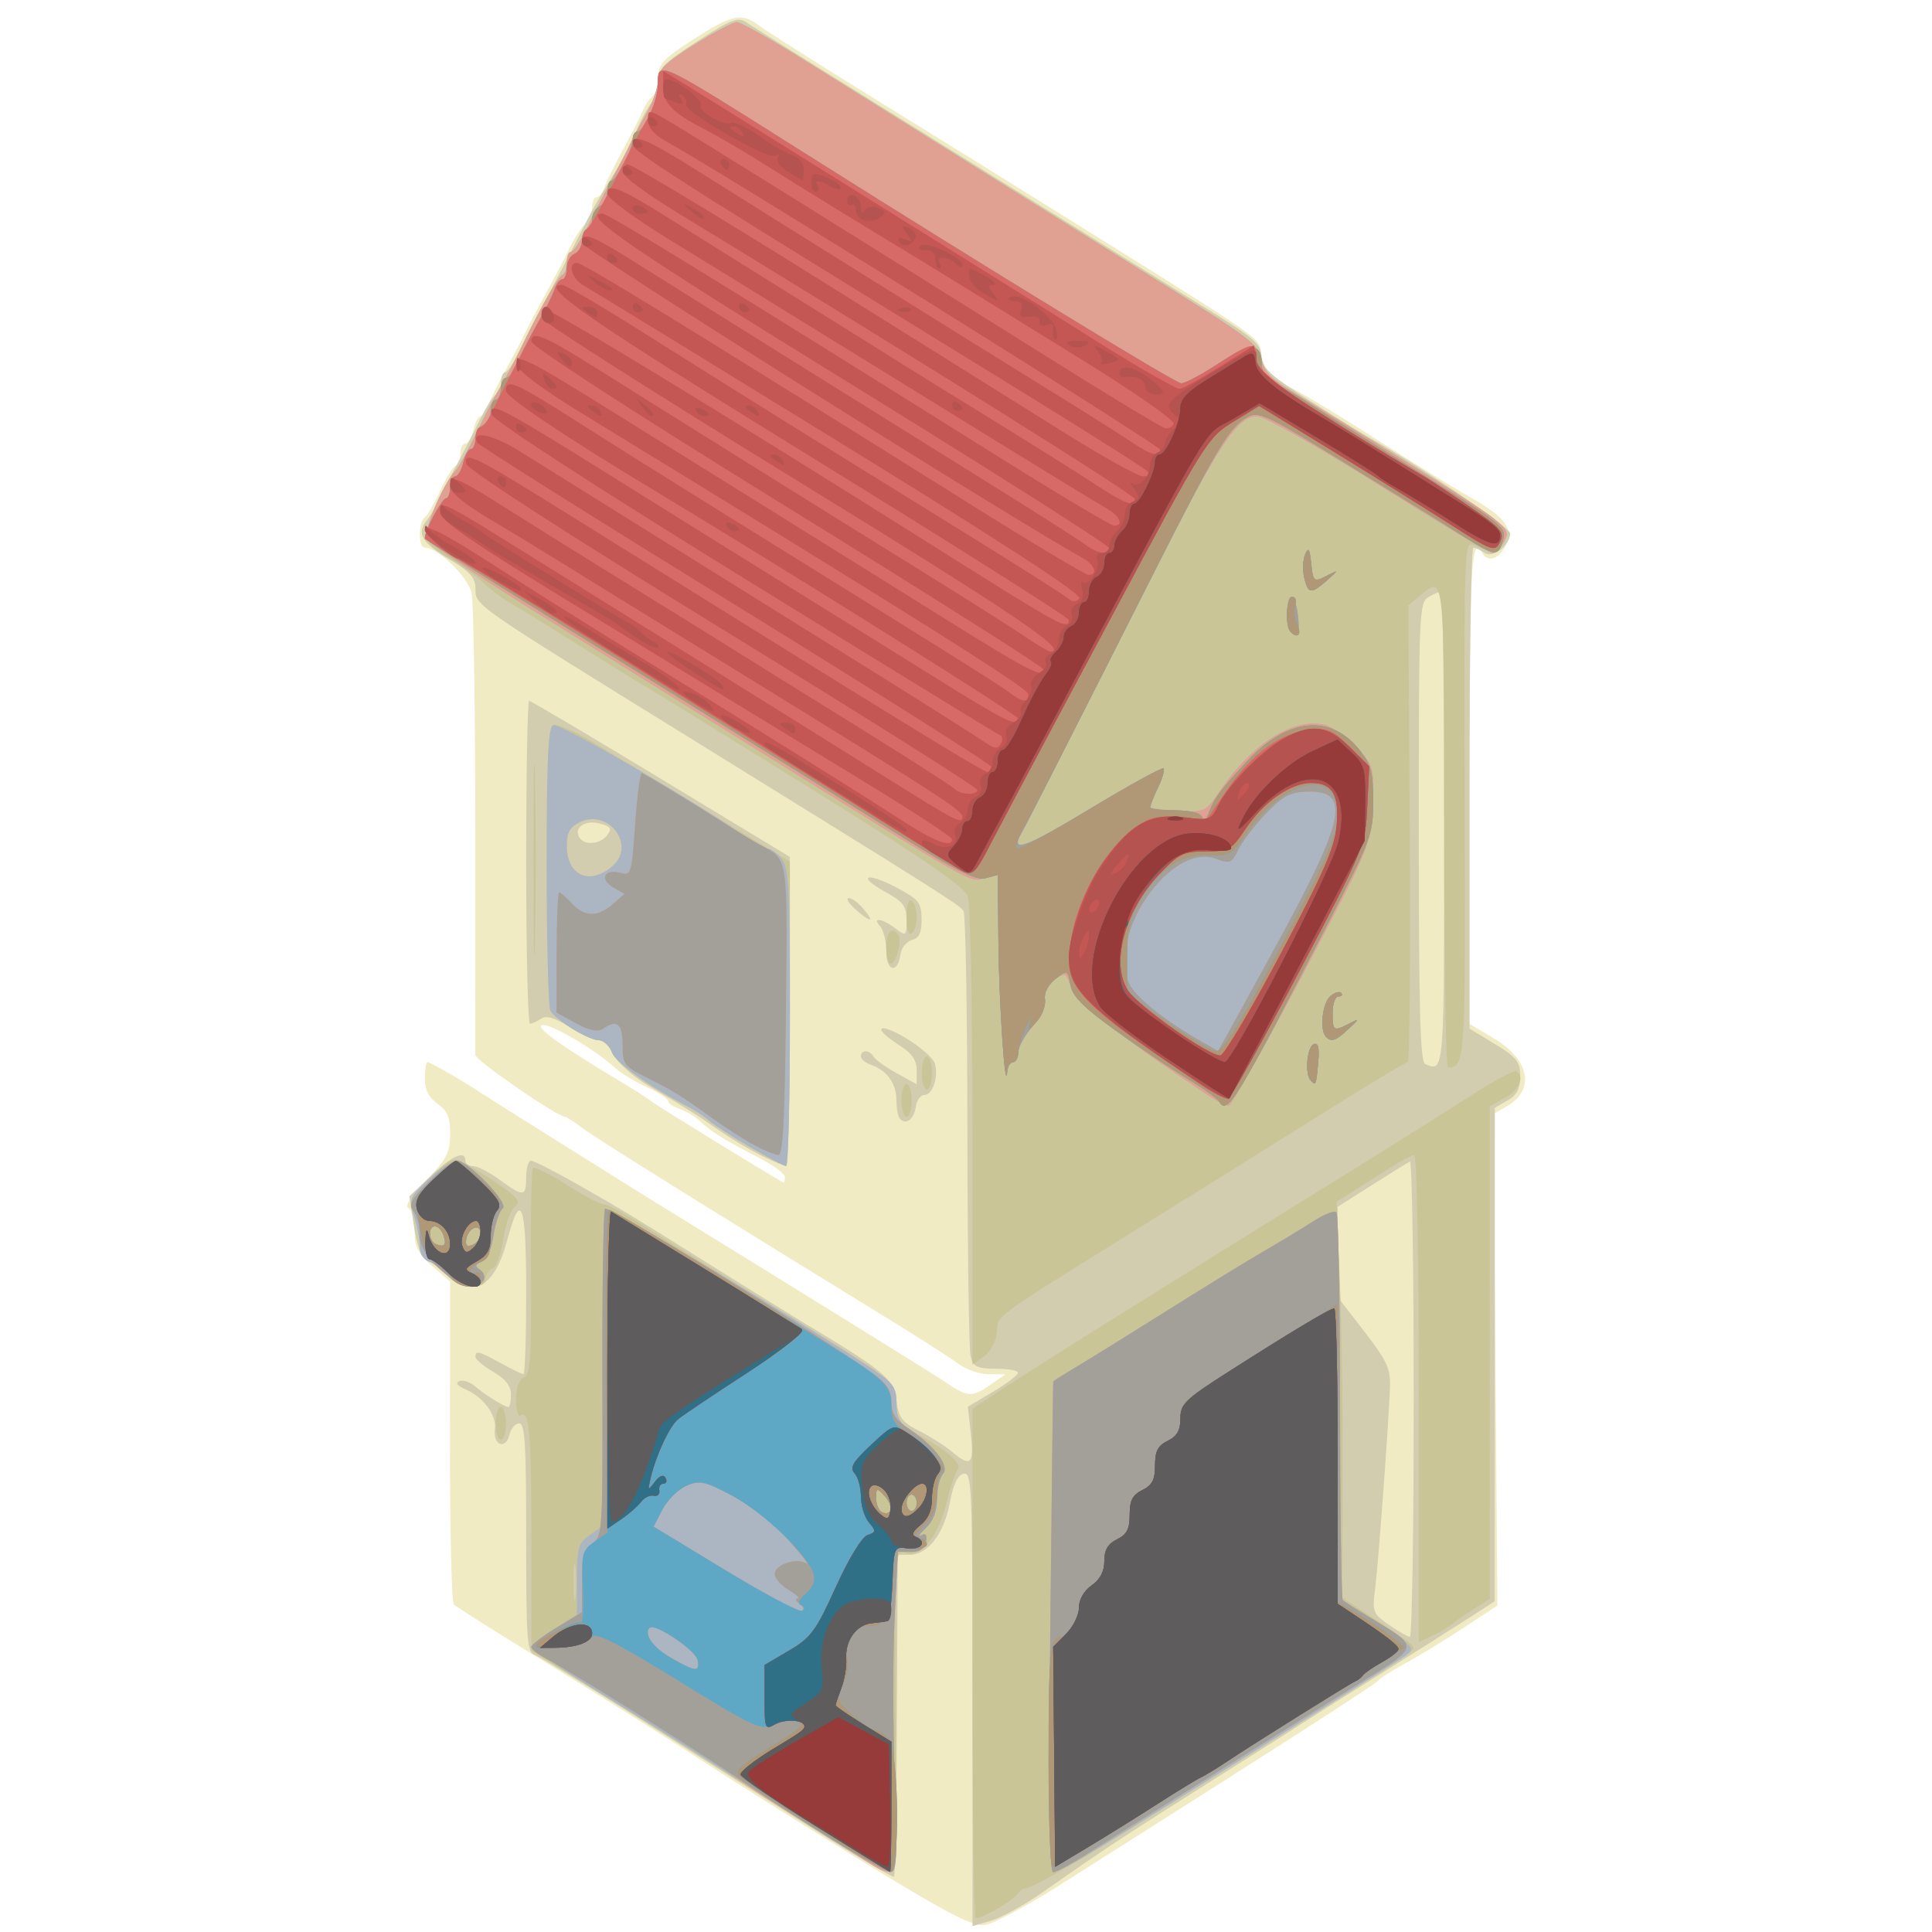 <?xml version="1.0" encoding="UTF-8" standalone="no"?>
<!-- Created with Inkscape (http://www.inkscape.org/) -->

<svg
   xmlns:dc="http://purl.org/dc/elements/1.1/"
   xmlns:cc="http://creativecommons.org/ns#"
   xmlns:rdf="http://www.w3.org/1999/02/22-rdf-syntax-ns#"
   xmlns:svg="http://www.w3.org/2000/svg"
   xmlns="http://www.w3.org/2000/svg"
   xmlns:sodipodi="http://sodipodi.sourceforge.net/DTD/sodipodi-0.dtd"
   xmlns:inkscape="http://www.inkscape.org/namespaces/inkscape"
   width="64px"
   height="64px"
   viewBox="0 0 64 64"
   version="1.1"
   id="SVGRoot"
   inkscape:version="0.92.5 (2060ec1f9f, 2020-04-08)"
   sodipodi:docname="house21.svg">
  <defs
     id="defs815" />
  <sodipodi:namedview
     id="base"
     pagecolor="#ffffff"
     bordercolor="#666666"
     borderopacity="1.0"
     inkscape:pageopacity="0.0"
     inkscape:pageshadow="2"
     inkscape:zoom="5.6568542"
     inkscape:cx="29.078199"
     inkscape:cy="91.741"
     inkscape:document-units="px"
     inkscape:current-layer="layer1"
     showgrid="false"
     inkscape:window-width="2560"
     inkscape:window-height="1373"
     inkscape:window-x="1920"
     inkscape:window-y="0"
     inkscape:window-maximized="1"
     inkscape:grid-bbox="true" />
  <g
     inkscape:label="Layer 1"
     inkscape:groupmode="layer"
     id="layer1">
    <g
       id="g2867"
       transform="matrix(0.126,0,0,0.136,98.756,45.406)">
      <path
         style="fill:#f0ebc3;stroke-width:1.333"
         d="m -555.435,120.433 c -14.667,-8.312 -34.167,-19.64 -43.333,-25.174 -9.167,-5.533 -27.467,-16.193 -40.667,-23.689 -13.2,-7.495 -24.468,-14.074 -25.04,-14.618 -0.572,-0.545 -1.024,-18.468 -1.003,-39.829 l 0.037,-38.839 -4.663,-3.721 c -3.804,-3.036 -4.663,-4.621 -4.663,-8.61 -2e-5,-2.689 -0.75,-5.187 -1.667,-5.552 -1.043,-0.415 0.705,-2.939 4.667,-6.741 5.441,-5.222 6.333,-6.814 6.333,-11.295 0,-4.093 -0.718,-5.687 -3.333,-7.4 -2.32,-1.52 -3.333,-3.391 -3.333,-6.153 0,-2.183 0.324,-3.969 0.72,-3.969 0.712,0 9.636,4.75 13.794,7.342 1.184,0.738 10.43,6.138 20.546,12 10.116,5.862 19.416,11.258 20.667,11.991 1.25,0.733 7.973,4.58 14.94,8.548 24.673,14.053 63.361,36.279 65.333,37.533 6.604,4.199 7.757,4.336 12.257,1.454 l 4.41,-2.823 -4.387,-0.022 c -2.413,-0.012 -6.013,-1.156 -8,-2.542 -1.987,-1.386 -10.213,-6.274 -18.279,-10.864 -47.642,-27.105 -77.509,-44.369 -80.733,-46.664 -2.023,-1.441 -3.98,-2.619 -4.348,-2.619 -2.05,0 -23.593,-13.747 -23.629,-15.078 -0.024,-0.874 -0.036,-25.589 -0.028,-54.922 0.008,-29.333 -0.423,-55.242 -0.957,-57.576 -0.904,-3.949 -8.866,-11.091 -12.364,-11.091 -1.648,0 -1.665,-6.268 -0.019,-7.285 0.69,-0.427 2.597,-3.462 4.236,-6.745 1.64,-3.283 3.475,-5.97 4.078,-5.97 0.603,0 1.097,-1.2 1.097,-2.667 0,-1.467 0.589,-2.667 1.308,-2.667 0.719,0 1.684,-1.5 2.145,-3.333 0.46,-1.833 1.302,-3.333 1.87,-3.333 0.568,0 1.408,-1.05 1.866,-2.333 0.458,-1.283 2.607,-5.333 4.776,-9 2.169,-3.667 4.548,-7.867 5.285,-9.333 0.738,-1.467 3.131,-5.667 5.317,-9.333 2.186,-3.667 4.959,-8.589 6.161,-10.939 1.202,-2.35 3.03,-4.973 4.062,-5.83 1.032,-0.857 1.877,-2.684 1.877,-4.061 0,-1.377 0.53,-2.503 1.178,-2.503 0.648,0 1.552,-1.05 2.01,-2.333 0.458,-1.283 2.607,-5.333 4.776,-9 2.169,-3.667 4.527,-7.958 5.241,-9.537 0.713,-1.579 1.934,-3.264 2.713,-3.745 0.779,-0.481 1.416,-2.545 1.416,-4.587 0,-3.175 1.344,-4.514 9.293,-9.255 10.246,-6.111 12.634,-6.58 17.21,-3.374 1.703,1.193 14.586,8.755 28.63,16.805 31.457,18.031 31.523,18.069 56.867,32.696 46.112,26.613 45.977,26.526 46.461,29.841 0.636,4.354 2.616,6.442 8.853,9.338 2.944,1.367 12.852,6.94 22.019,12.385 9.167,5.445 19.809,11.539 23.649,13.542 9.686,5.052 11.857,7.654 9.924,11.895 -1.543,3.386 -4.747,4.41 -6.24,1.995 -2.884,-4.666 -3.333,2.98 -3.333,56.667 v 58 l 6.598,3.666 c 9.27,5.151 10.685,12.435 3.196,16.443 l -3.496,1.871 0.518,59.853 0.518,59.853 -8.667,5.291 c -4.767,2.91 -11.667,6.809 -15.333,8.665 -3.667,1.856 -6.967,3.803 -7.333,4.329 -0.578,0.829 -25.792,15.828 -84,49.971 -8.433,4.947 -17.133,9.242 -19.333,9.544 -3.193,0.439 -9.382,-2.5 -30.667,-14.563 z m -22,-167.664 c 0,-0.774 -3.15,-2.901 -7,-4.727 -8.798,-4.173 -12.361,-6.225 -15.324,-8.827 -1.288,-1.131 -3.693,-2.469 -5.343,-2.971 -1.65,-0.503 -3,-1.358 -3,-1.901 0,-0.543 -2.55,-2.084 -5.667,-3.424 -3.117,-1.34 -6.867,-3.457 -8.333,-4.705 -5.25,-4.465 -16.98,-10.84 -19.136,-10.4 -2.07,0.421 4.843,5.019 21.136,14.057 3.3,1.831 6.6,3.797 7.334,4.371 1.393,1.088 34.417,19.878 34.999,19.914 0.183,0.011 0.333,-0.613 0.333,-1.386 z"
         id="path2895"
         inkscape:connector-curvature="0" />
      <path
         style="fill:#d1cdae;stroke-width:1.333"
         d="m -528.102,79.97 c 0,-51.732 -0.15,-55.295 -2.307,-54.879 -1.582,0.305 -2.734,2.545 -3.667,7.131 -1.529,7.522 -5.781,12.62 -10.524,12.62 h -3.165 l -0.211,38.932 c -0.116,21.412 -0.453,39.174 -0.749,39.47 -0.296,0.296 -9.579,-4.773 -20.629,-11.265 -11.05,-6.492 -31.639,-18.583 -45.753,-26.869 -14.114,-8.286 -26.711,-15.406 -27.995,-15.822 -2.124,-0.688 -2.333,-3.259 -2.333,-28.601 0,-22.818 -0.333,-27.844 -1.844,-27.844 -1.014,0 -2.175,1.263 -2.579,2.807 -0.97,3.709 -4.37,2.478 -3.807,-1.379 0.505,-3.458 -2.967,-7.811 -7.77,-9.74 -2.083,-0.837 -2.679,-1.581 -1.59,-1.984 0.959,-0.355 2.759,0.167 4,1.159 2.604,2.082 7.9,5.137 8.905,5.137 0.377,0 0.685,-1.364 0.685,-3.03 0,-2.095 -1.44,-3.805 -4.667,-5.543 -2.567,-1.382 -4.667,-3.019 -4.667,-3.637 0,-1.624 0.839,-1.43 6.667,1.543 2.875,1.467 5.551,2.667 5.947,2.667 0.396,0 0.72,-9.05 0.72,-20.111 0,-21.62 -1.371,-25.042 -5.003,-12.484 -3.352,11.591 -8.954,14.34 -16.422,8.056 -2.095,-1.763 -4.502,-3.436 -5.347,-3.718 -0.845,-0.282 -2.076,-3.789 -2.735,-7.794 l -1.198,-7.282 5.686,-4.996 c 5.585,-4.908 9.019,-6.305 9.019,-3.67 0,0.733 0.932,1.333 2.071,1.333 1.139,0 4.278,1.5 6.976,3.333 6.265,4.257 6.953,4.192 6.953,-0.667 0,-2.2 0.574,-4 1.276,-4 0.702,0 6.252,2.625 12.333,5.834 12.217,6.446 13.206,7.002 37.057,20.836 9.167,5.317 19.067,11.002 22,12.635 21.667,12.055 23.974,13.834 24.667,19.025 0.569,4.26 1.452,5.364 6,7.499 2.933,1.377 6.764,3.629 8.513,5.004 5.012,3.941 5.938,3.173 5.065,-4.2 l -0.794,-6.7 6.589,-3.633 c 3.624,-1.998 6.597,-4.083 6.608,-4.633 0.011,-0.55 -2.611,-1 -5.825,-1 -4.934,0 -5.97,-0.467 -6.648,-3 -0.442,-1.65 -0.821,-26.4 -0.843,-55 -0.021,-28.6 -0.479,-52.651 -1.018,-53.446 -1.029,-1.518 -3.834,-3.163 -74.313,-43.553 -54.949,-31.49 -54,-30.875 -54,-35.021 0,-2.595 -1.44,-4.11 -6.634,-6.981 -7.444,-4.114 -8.944,-6.394 -6.268,-9.526 1.006,-1.177 2.239,-3.041 2.74,-4.141 0.501,-1.1 2.647,-5 4.77,-8.667 2.123,-3.667 5.211,-9.217 6.862,-12.333 1.651,-3.117 3.496,-5.667 4.099,-5.667 0.603,0 1.097,-1.2 1.097,-2.667 0,-1.467 0.494,-2.667 1.097,-2.667 0.603,0 2.448,-2.55 4.099,-5.667 1.651,-3.117 4.608,-8.479 6.57,-11.917 3.612,-6.329 8.759,-15.526 11.436,-20.435 0.805,-1.477 2.664,-4.48 4.131,-6.672 4.377,-6.544 5.818,-9.029 8.64,-14.895 1.478,-3.072 3.288,-5.958 4.024,-6.412 0.735,-0.454 1.337,-2.54 1.337,-4.636 0,-3.328 1.307,-4.595 10.333,-10.027 9.042,-5.441 10.667,-6.007 13,-4.532 1.467,0.927 16.167,9.452 32.667,18.944 16.5,9.492 39.9,22.965 52,29.942 12.1,6.976 28.434,16.349 36.298,20.829 12.165,6.929 14.303,8.644 14.333,11.492 0.029,2.792 2.08,4.561 12.369,10.667 6.783,4.026 14.133,8.251 16.333,9.389 13.092,6.775 36.667,21.632 36.667,23.108 0,2.973 -4.487,6.173 -6.697,4.775 -1.083,-0.685 -2.42,-1.255 -2.97,-1.266 -0.55,-0.011 -1,26.345 -1,58.569 v 58.59 l 6.665,3.744 c 5.745,3.227 6.666,4.311 6.667,7.852 0.001,3.018 -0.883,4.581 -3.332,5.892 l -3.333,1.784 -0.026,60.108 -0.026,60.108 -7.64,4.565 c -4.202,2.511 -14.84,8.745 -23.64,13.854 -8.8,5.109 -17.594,10.254 -19.541,11.435 -1.948,1.18 -10.048,5.947 -18,10.592 -28.685,16.757 -33.692,19.802 -49.792,30.283 -4.767,3.103 -10.917,6.26 -13.667,7.016 l -5,1.374 z m 116,-73.239 c 0,-31.961 -0.45,-57.911 -1,-57.667 -0.55,0.244 -5.05,2.822 -10,5.728 l -9,5.284 v 10.98 10.98 l 6.988,8.397 c 6.066,7.29 6.959,9.101 6.766,13.736 -0.388,9.33 -3.049,42.686 -3.901,48.902 -0.781,5.698 -0.605,6.122 3.663,8.855 2.466,1.579 4.934,2.88 5.484,2.893 0.55,0.012 1,-26.128 1,-58.089 z m 8,-138.556 c 0,-31.9 -0.339,-58 -0.754,-58 -0.415,0 -1.915,0.621 -3.333,1.38 -2.487,1.331 -2.579,3.378 -2.579,57.222 0,43.426 0.371,55.992 1.667,56.514 5.055,2.04 5,2.67 5,-57.117 z m -179.403,79.487 c -2.971,-1.35 -8.071,-4.171 -11.333,-6.27 -6.22,-4.002 -6.822,-4.354 -18.597,-10.882 -4.033,-2.236 -8.116,-5.626 -9.073,-7.534 -0.957,-1.908 -2.704,-3.469 -3.883,-3.469 -1.179,0 -4.63,-1.457 -7.669,-3.238 -3.779,-2.215 -6.134,-2.853 -7.45,-2.02 -1.059,0.67 -2.375,1.227 -2.925,1.238 -0.55,0.011 -1,-17.68 -1,-39.313 0,-21.633 0.349,-39.333 0.776,-39.333 0.427,0 16.016,8.55 34.644,19 l 33.868,19 0.023,37.667 c 0.012,20.717 -0.427,37.653 -0.977,37.637 -0.55,-0.016 -3.431,-1.134 -6.403,-2.483 z m -40.643,-78.099 c 1.332,-1.605 0.993,-2.101 -1.934,-2.836 -3.8,-0.954 -6.898,0.948 -5.425,3.331 1.28,2.071 5.463,1.79 7.36,-0.496 z m 76.962,69.084 c -0.504,-0.504 -0.917,-2.574 -0.917,-4.599 0,-4.011 -2.507,-7.219 -6.675,-8.542 -1.462,-0.464 -2.659,-1.403 -2.659,-2.087 0,-1.662 2.297,-1.588 3.345,0.109 0.46,0.744 3.195,2.556 6.079,4.027 l 5.243,2.675 v -3.405 c 0,-2.479 -1.27,-4.155 -4.667,-6.159 -7.312,-4.314 -5.461,-5.756 2.011,-1.567 3.673,2.059 7.013,4.794 7.423,6.077 1.031,3.227 -0.57,7.667 -2.765,7.667 -1,0 -2.009,1.303 -2.243,2.896 -0.442,3.007 -2.586,4.5 -4.176,2.91 z m -3.583,-40.761 c 0,-2.481 -0.72,-5.231 -1.6,-6.111 -2.304,-2.304 0.477,-1.971 3.97,0.476 2.867,2.008 2.963,1.944 2.963,-1.973 0,-3.397 -0.879,-4.497 -5.463,-6.835 -7.774,-3.966 -5.231,-5.037 2.743,-1.155 5.945,2.894 6.621,3.673 6.668,7.679 0.038,3.32 -0.61,4.631 -2.54,5.136 -1.425,0.373 -2.775,1.92 -3,3.437 -0.717,4.845 -3.742,4.316 -3.742,-0.654 z m -8.186,-10.333 c -1.731,-1.442 -2.491,-2.642 -1.688,-2.667 0.803,-0.024 2.546,1.156 3.873,2.622 3.088,3.412 1.886,3.436 -2.186,0.044 z"
         id="path2893"
         inkscape:connector-curvature="0" />
      <path
         style="fill:#c9c597;stroke-width:1.333"
         d="m -527.324,133.176 c -0.428,-0.428 -0.778,-28.483 -0.778,-62.344 V 9.266 l 9,-5.492 c 4.95,-3.02 20.242,-11.966 33.982,-19.878 13.74,-7.913 27.24,-15.698 30,-17.3 2.76,-1.602 6.518,-3.77 8.351,-4.817 20.442,-11.674 40.068,-23.041 49.333,-28.572 6.233,-3.721 11.783,-6.49 12.333,-6.153 2.228,1.365 0.767,4.507 -3,6.456 l -4,2.068 V -4.437 55.548 l -4.333,2.568 c -2.383,1.412 -4.933,3.058 -5.667,3.656 -0.733,0.599 -2.983,1.821 -5,2.717 l -3.667,1.629 V 6.814 c 0,-34.153 -0.508,-59.305 -1.197,-59.305 -0.658,0 -3.508,1.377 -6.333,3.06 -2.825,1.683 -7.152,4.233 -9.616,5.667 l -4.48,2.606 0.869,19.333 c 0.478,10.633 0.816,32.32 0.752,48.192 l -0.117,28.859 7.728,4.763 c 12.63,7.784 12.022,7.234 9.728,8.795 -1.868,1.271 -46.176,27.244 -58,33.999 -2.933,1.676 -10.733,6.187 -17.333,10.025 -13.743,7.992 -24.258,13.462 -25.509,13.27 -0.473,-0.072 -1.227,0.396 -1.676,1.042 -1.39,2 -10.549,6.877 -11.371,6.055 z m -42.111,-21.527 c -9.9,-5.754 -22.861,-13.389 -28.802,-16.968 -5.941,-3.578 -18.683,-11.006 -28.314,-16.506 l -17.512,-10 -0.019,-26.891 c -0.019,-26.597 -0.502,-31.792 -2.826,-30.356 -0.656,0.406 -1.194,-1.334 -1.194,-3.865 0,-2.905 0.754,-4.892 2.044,-5.387 1.744,-0.669 2.017,-4.42 1.862,-25.56 -0.1,-13.627 0.136,-25.093 0.523,-25.481 0.388,-0.388 4.382,1.45 8.876,4.084 4.494,2.634 8.889,4.796 9.767,4.805 1.436,0.014 4.949,1.877 17.595,9.33 2.2,1.297 14.2,8.167 26.667,15.269 32.798,18.682 32.667,18.586 32.667,23.904 0,3.541 0.769,4.878 3.667,6.371 9.596,4.946 13.709,8.118 12.468,9.614 -0.699,0.842 -1.983,4.359 -2.853,7.814 -2.024,8.038 -6.679,13.658 -10.487,12.662 -2.667,-0.697 -2.805,-0.202 -3.021,10.811 -0.124,6.348 -0.071,23.992 0.119,39.209 0.28,22.415 0.007,27.661 -1.44,27.634 -0.982,-0.018 -9.886,-4.74 -19.786,-10.494 z m -63.045,-63.807 c -0.305,-2.017 -0.555,-0.367 -0.555,3.667 0,4.033 0.25,5.683 0.555,3.667 0.306,-2.017 0.306,-5.317 0,-7.333 z m -20.955,-35 c 0,-2.2 0.6,-4 1.333,-4 0.733,0 1.333,1.8 1.333,4 0,2.2 -0.6,4 -1.333,4 -0.733,0 -1.333,-1.8 -1.333,-4 z m 125.333,-69.751 c 0,-30.475 -0.544,-56.839 -1.208,-58.587 -0.878,-2.31 -11.527,-9.127 -39,-24.966 -20.785,-11.984 -41.002,-23.557 -44.924,-25.718 -3.923,-2.161 -12.923,-7.316 -20,-11.454 -7.077,-4.138 -14.426,-8.327 -16.332,-9.308 -1.905,-0.981 -5.205,-3.289 -7.333,-5.128 -2.128,-1.84 -6.148,-4.514 -8.934,-5.943 -2.786,-1.429 -5.402,-3.476 -5.813,-4.549 -0.805,-2.097 4.321,-13.372 7.545,-16.596 1.077,-1.077 3.754,-5.612 6.689,-11.333 1.505,-2.933 3.895,-7.133 5.311,-9.333 1.416,-2.2 3.815,-6.4 5.331,-9.333 4.865,-9.411 9.7,-17.321 10.867,-17.778 0.624,-0.244 1.135,-1.594 1.135,-3 0,-1.406 0.494,-2.556 1.097,-2.556 0.603,0 2.448,-2.55 4.099,-5.667 1.651,-3.117 4.739,-8.667 6.862,-12.333 2.123,-3.667 4.284,-7.567 4.803,-8.667 0.519,-1.1 2.337,-4.238 4.041,-6.973 1.704,-2.735 3.097,-6.408 3.097,-8.161 0,-2.548 1.906,-4.291 9.51,-8.693 5.23,-3.028 10.275,-5.506 11.21,-5.506 0.935,0 8.805,4.111 17.49,9.136 8.685,5.025 29.59,17.121 46.457,26.88 16.867,9.759 40.267,23.272 52,30.028 18.356,10.57 21.426,12.805 22,16.018 0.484,2.71 2.328,4.675 6.726,7.169 35.971,20.396 50.623,28.944 54.253,31.654 3.799,2.836 4.117,3.536 2.667,5.891 -1.587,2.576 -2.88,2.663 -8.049,0.539 -2.298,-0.944 -2.394,1.788 -2.185,62.012 0.223,64.156 0.15,65.226 -4.412,65.32 -0.55,0.011 -1,-26.38 -1,-58.646 0,-62.567 0.145,-61.284 -6.376,-56.265 l -3.043,2.342 0.376,55.629 c 0.207,30.596 -0.037,55.629 -0.542,55.628 -0.505,-3.06e-4 -10.405,5.513 -22,12.252 -11.595,6.739 -32.182,18.648 -45.748,26.464 -42.714,24.608 -39.823,22.667 -40.267,27.042 -0.233,2.293 -1.654,4.767 -3.4,5.92 l -3,1.981 z m -137.969,33.785 c -1.31,-1.448 -3.503,-2.988 -4.873,-3.423 -1.474,-0.468 -2.491,-2.033 -2.491,-3.835 0,-1.674 -0.663,-4.947 -1.473,-7.271 -1.406,-4.032 -1.206,-4.464 4.333,-9.388 5.699,-5.066 5.881,-5.123 9.807,-3.101 2.2,1.133 6.306,3.585 9.125,5.449 4.29,2.837 4.799,3.627 3.123,4.853 -1.101,0.805 -2.432,4.336 -2.959,7.846 -0.526,3.51 -1.782,6.699 -2.79,7.086 -1.008,0.387 -1.833,1.539 -1.833,2.561 0,2.836 -7.209,2.275 -9.969,-0.775 z m 79.47,-31.341 c -4.675,-2.519 -9.475,-5.389 -10.667,-6.379 -1.192,-0.989 -3.667,-2.516 -5.5,-3.392 -10.241,-4.897 -19.258,-10.876 -20.187,-13.388 -0.583,-1.577 -2.13,-2.869 -3.437,-2.872 -2.639,-0.005 -11.167,-4.824 -12.678,-7.163 -0.533,-0.824 -0.969,-16.673 -0.97,-35.219 -10e-4,-26.612 0.368,-33.862 1.75,-34.392 0.963,-0.37 5.899,1.66 10.97,4.511 5.07,2.85 18.669,10.493 30.219,16.984 l 21,11.801 v 37.075 c 0,20.391 -0.45,37.061 -1,37.045 -0.55,-0.017 -4.825,-2.091 -9.5,-4.61 z m -36.114,-68.468 c 6.26,-5.069 -1.138,-14.104 -8.72,-10.649 -2.525,1.151 -3.333,2.534 -3.333,5.705 0,7.337 6.039,9.814 12.053,4.944 z m 75.947,57.108 c 0,-2.2 0.6,-4 1.333,-4 0.733,0 1.333,1.8 1.333,4 0,2.2 -0.6,4 -1.333,4 -0.733,0 -1.333,-1.8 -1.333,-4 z m 5.333,-6.667 c 0,-2.2 0.6,-4 1.333,-4 0.733,0 1.333,1.8 1.333,4 0,2.2 -0.6,4 -1.333,4 -0.733,0 -1.333,-1.8 -1.333,-4 z m -102.079,-52 c 0,-20.9 0.184,-29.45 0.41,-19 0.225,10.45 0.225,27.55 0,38 -0.225,10.45 -0.41,1.9 -0.41,-19 z m 92.746,21.333 c 0,-3.778 1.695,-5.318 3.19,-2.898 0.962,1.557 -0.596,6.898 -2.013,6.898 -0.648,0 -1.178,-1.8 -1.178,-4 z m 5.333,-7.333 c 0,-2.877 0.538,-4.491 1.333,-4 0.733,0.453 1.333,2.253 1.333,4 0,1.747 -0.6,3.547 -1.333,4 -0.795,0.491 -1.333,-1.123 -1.333,-4 z"
         id="path2891"
         inkscape:connector-curvature="0" />
      <path
         style="fill:#acb6c2;stroke-width:1.333"
         d="m -557.435,118.644 c -3.3,-1.928 -15.3,-9.012 -26.667,-15.74 -11.367,-6.729 -29.506,-17.295 -40.31,-23.481 -10.804,-6.186 -19.654,-11.64 -19.667,-12.12 -0.013,-0.48 2.676,-2.456 5.976,-4.39 l 6,-3.516 v -8.58 c 0,-7.68 0.349,-8.809 3.333,-10.764 l 3.333,-2.184 V -0.422 c 0,-21.06 0.332,-38.624 0.739,-39.03 0.666,-0.666 49.933,26.625 68.928,38.181 6.863,4.175 7.667,5.13 7.667,9.101 0,3.425 0.836,4.932 3.667,6.608 6.264,3.71 10.405,8.866 8.582,10.688 -0.87,0.87 -1.582,3.616 -1.582,6.102 0,3.013 -1,5.402 -3,7.168 -1.65,1.457 -2.192,2.232 -1.205,1.722 1.255,-0.647 1.645,-0.176 1.297,1.565 -0.335,1.674 -1.627,2.479 -3.939,2.453 l -3.441,-0.038 -0.853,15.871 c -0.469,8.729 -0.46,26.296 0.021,39.038 0.987,26.162 1.259,25.56 -8.879,19.636 z m 6.155,-88.219 c -1.984,-1.984 -2.155,-1.93 -2.155,0.687 0,1.563 0.75,3.101 1.667,3.419 2.58,0.894 2.889,-1.705 0.488,-4.106 z m 8.512,1.75 c 0,-1.1 -0.6,-2 -1.333,-2 -0.733,0 -1.333,0.9 -1.333,2 0,1.1 0.6,2 1.333,2 0.733,0 1.333,-0.9 1.333,-2 z m 35.124,30.333 c 0.369,-32.817 0.718,-59.772 0.774,-59.9 0.056,-0.128 3.252,-1.983 7.102,-4.122 3.85,-2.139 14.5,-8.263 23.667,-13.609 9.167,-5.346 20.267,-11.653 24.667,-14.016 4.4,-2.363 10.276,-5.658 13.057,-7.323 2.781,-1.665 5.465,-2.619 5.963,-2.121 0.498,0.498 0.923,21.822 0.943,47.387 0.021,25.565 0.337,46.744 0.704,47.064 0.367,0.321 3.667,2.272 7.333,4.337 3.667,2.065 7.717,4.646 9.001,5.736 2.223,1.888 2.223,2.058 0,3.595 -1.851,1.279 -34.415,20.267 -58.334,34.015 -2.2,1.264 -10.364,5.972 -18.143,10.462 -7.779,4.49 -14.877,8.163 -15.774,8.163 -1.271,0 -1.482,-13.162 -0.959,-59.667 z M -666.071,-23.124 c -1.31,-1.448 -3.503,-2.988 -4.873,-3.423 -1.474,-0.468 -2.491,-2.033 -2.491,-3.835 0,-1.674 -0.668,-4.961 -1.485,-7.304 -1.406,-4.034 -1.212,-4.501 3.667,-8.81 2.833,-2.503 6.125,-4.575 7.314,-4.606 3.16,-0.081 14.204,10.28 12.335,11.572 -0.827,0.571 -1.922,3.542 -2.433,6.601 -0.551,3.295 -1.825,5.906 -3.126,6.405 -1.769,0.679 -1.846,1.059 -0.396,1.955 0.99,0.612 1.388,1.78 0.884,2.595 -1.464,2.369 -6.801,1.716 -9.395,-1.15 z m -1.158,-9.977 c -0.434,-1.132 -1.408,-2.058 -2.165,-2.058 -1.954,0 -1.71,3.658 0.291,4.373 2.265,0.809 2.813,0.132 1.873,-2.316 z m 9.793,-0.311 c 0,-2.625 -3.216,-1.463 -3.764,1.36 -0.3,1.547 0.204,1.975 1.667,1.414 1.153,-0.443 2.097,-1.69 2.097,-2.773 z m 70.834,-21.054 c -4.675,-2.519 -9.475,-5.389 -10.667,-6.379 -1.192,-0.989 -3.667,-2.516 -5.5,-3.392 -10.241,-4.897 -19.258,-10.876 -20.187,-13.388 -0.583,-1.577 -2.13,-2.869 -3.437,-2.872 -2.639,-0.005 -11.167,-4.824 -12.678,-7.163 -0.533,-0.824 -0.969,-16.673 -0.97,-35.219 -9.9e-4,-26.091 0.383,-33.868 1.698,-34.372 1.561,-0.599 34.655,17.096 49.024,26.212 3.364,2.134 6.721,3.881 7.46,3.881 0.739,0 2.336,1.097 3.55,2.438 1.939,2.143 2.207,6.827 2.207,38.667 0,19.926 -0.45,36.215 -1,36.198 -0.55,-0.017 -4.825,-2.091 -9.5,-4.61 z m -36.114,-68.468 c 6.26,-5.069 -1.138,-14.104 -8.72,-10.649 -2.525,1.151 -3.333,2.534 -3.333,5.705 0,7.337 6.039,9.814 12.053,4.944 z m 155.947,55.495 c -22.996,-14.301 -34.728,-22.831 -35.471,-25.792 -0.45,-1.794 -1.204,-3.242 -1.674,-3.219 -2.356,0.117 -5.697,4.048 -5.262,6.19 0.273,1.347 -1.16,4.22 -3.21,6.434 -2.037,2.2 -3.707,5.05 -3.71,6.333 -0.004,1.283 -0.606,2.333 -1.34,2.333 -0.733,0 -1.425,1.05 -1.537,2.333 -0.512,5.871 -2.168,-16.693 -2.308,-31.439 l -0.156,-16.439 -3.693,0.811 c -3.923,0.862 -1.803,1.979 -60.973,-32.135 -13.933,-8.033 -38.741,-22.325 -55.128,-31.759 -16.387,-9.434 -30.103,-17.957 -30.48,-18.94 -0.752,-1.959 4.518,-13.342 7.608,-16.432 1.077,-1.077 3.754,-5.612 6.689,-11.333 1.505,-2.933 3.895,-7.133 5.311,-9.333 1.416,-2.2 3.815,-6.4 5.331,-9.333 4.865,-9.411 9.7,-17.321 10.867,-17.778 0.624,-0.244 1.135,-1.594 1.135,-3 0,-1.406 0.494,-2.556 1.097,-2.556 0.603,0 2.448,-2.55 4.099,-5.667 1.651,-3.117 4.739,-8.667 6.862,-12.333 2.123,-3.667 4.284,-7.567 4.803,-8.667 0.519,-1.1 2.337,-4.238 4.041,-6.973 1.704,-2.735 3.097,-6.408 3.097,-8.161 0,-2.548 1.906,-4.291 9.51,-8.693 5.23,-3.028 10.275,-5.506 11.21,-5.506 0.935,0 8.805,4.111 17.49,9.136 8.685,5.025 29.59,17.121 46.457,26.88 16.867,9.759 40.267,23.272 52,30.028 18.356,10.57 21.426,12.805 22,16.018 0.484,2.71 2.328,4.675 6.726,7.169 35.971,20.396 50.623,28.944 54.253,31.654 3.776,2.818 4.109,3.544 2.679,5.834 -0.898,1.438 -2.239,2.608 -2.979,2.599 -0.74,-0.009 -14.227,-7.509 -29.971,-16.667 -15.744,-9.158 -30.079,-16.65 -31.855,-16.65 -5.244,0 -10.107,6.816 -27.107,38 -26.481,48.574 -33.422,61.224 -34.901,63.606 -3.067,4.939 1.036,3.56 18.534,-6.226 10.033,-5.611 18.521,-9.923 18.863,-9.582 0.341,0.341 -0.368,2.532 -1.576,4.869 -1.208,2.336 -2.002,4.44 -1.765,4.676 0.237,0.235 3.564,0.594 7.393,0.796 6.731,0.355 7.088,0.193 10.771,-4.885 8.385,-11.562 19.598,-18.047 27.692,-16.016 2.016,0.506 5.736,2.99 8.266,5.52 4.524,4.524 4.592,4.76 4.111,14.255 -0.488,9.632 -0.531,9.729 -18.478,41.274 -9.894,17.391 -18.59,31.631 -19.323,31.644 -0.733,0.014 -3.433,-1.281 -6,-2.877 z m 27.556,-3.275 c -1.553,-1.553 -0.957,-8.133 0.798,-8.806 1.228,-0.471 1.553,0.757 1.193,4.524 -0.524,5.493 -0.605,5.668 -1.991,4.282 z m 4,-10.667 c -1.654,-1.654 -0.902,-8.107 1.143,-9.805 1.118,-0.928 2.418,-1.301 2.889,-0.83 0.471,0.471 0.157,0.857 -0.699,0.857 -0.856,0 -1.556,1.8 -1.556,4 0,4.449 0.263,4.603 4.421,2.591 2.74,-1.325 2.726,-1.246 -0.235,1.333 -3.343,2.912 -4.534,3.282 -5.963,1.853 z m -9.333,-98.667 c -1.326,-1.326 -1.074,-8.444 0.299,-8.444 0.653,0 1.433,2.1 1.732,4.667 0.522,4.475 -0.126,5.682 -2.031,3.778 z m 3.659,-13.108 c -0.46,-1.832 -0.35,-4.382 0.243,-5.667 0.85,-1.841 1.181,-1.419 1.562,1.997 0.539,4.839 0.649,4.907 4.735,2.911 2.487,-1.215 2.425,-1.025 -0.421,1.304 -4.326,3.538 -5.111,3.468 -6.118,-0.545 z"
         id="path2889"
         inkscape:connector-curvature="0" />
      <path
         style="fill:#e0a092;stroke-width:1.333"
         d="m -557.435,118.641 c -3.3,-1.93 -11.7,-6.828 -18.667,-10.883 -6.967,-4.055 -13.567,-8.122 -14.667,-9.038 -2.457,-2.046 -43.008,-25.527 -49,-28.374 -2.383,-1.132 -4.333,-2.499 -4.333,-3.038 0,-0.538 2.999,-2.663 6.665,-4.722 l 6.665,-3.744 10e-4,-7.504 c 10e-4,-6.095 0.517,-7.848 2.748,-9.333 2.674,-1.781 2.743,-2.864 2.631,-41.238 -0.064,-21.675 0.241,-39.765 0.677,-40.201 0.95,-0.95 53.065,28.73 70.279,40.025 3.794,2.489 5,4.176 5,6.991 0,2.751 1.126,4.406 4.356,6.402 7.013,4.335 11.1,9.27 9.226,11.143 -0.87,0.87 -1.582,3.616 -1.582,6.102 0,3.013 -1,5.402 -3,7.168 -1.65,1.457 -2.192,2.232 -1.205,1.722 1.255,-0.647 1.645,-0.176 1.297,1.565 -0.335,1.674 -1.627,2.479 -3.939,2.453 l -3.441,-0.038 -0.853,15.871 c -0.469,8.729 -0.46,26.296 0.021,39.038 0.987,26.163 1.259,25.562 -8.879,19.632 z m -42.917,-48.114 c -0.466,-2.418 -11.349,-9.196 -12.66,-7.885 -1.588,1.588 0.979,4.842 5.843,7.409 6.298,3.324 7.38,3.399 6.817,0.476 z m 26.726,-13.831 c -0.995,-0.63 -1.209,-1.179 -0.476,-1.22 0.733,-0.041 -0.317,-0.969 -2.333,-2.063 -2.017,-1.094 -3.667,-2.859 -3.667,-3.921 0,-2.242 5.7,-4.027 8.258,-2.585 0.958,0.54 -1.171,-2.038 -4.731,-5.729 -3.604,-3.736 -10.106,-8.488 -14.667,-10.718 -7.247,-3.544 -8.646,-3.822 -12.115,-2.412 -2.157,0.877 -4.97,3.47 -6.251,5.763 l -2.329,4.169 18.918,10.635 c 10.405,5.849 19.432,10.319 20.06,9.931 0.628,-0.387 0.328,-1.22 -0.667,-1.85 z m 22.346,-26.27 c -1.984,-1.984 -2.155,-1.93 -2.155,0.687 0,1.563 0.75,3.101 1.667,3.419 2.58,0.894 2.889,-1.705 0.488,-4.106 z m 8.512,1.75 c 0,-1.1 -0.6,-2 -1.333,-2 -0.733,0 -1.333,0.9 -1.333,2 0,1.1 0.6,2 1.333,2 0.733,0 1.333,-0.9 1.333,-2 z m 35.124,30.333 c 0.369,-32.817 0.718,-59.772 0.774,-59.9 0.056,-0.128 3.252,-1.983 7.102,-4.122 3.85,-2.139 14.5,-8.263 23.667,-13.609 9.167,-5.346 20.267,-11.653 24.667,-14.016 4.4,-2.363 10.276,-5.658 13.057,-7.323 2.781,-1.665 5.465,-2.619 5.963,-2.121 0.498,0.498 0.923,21.822 0.943,47.387 0.021,25.565 0.337,46.744 0.704,47.064 0.367,0.321 3.667,2.272 7.333,4.337 13.005,7.323 13.125,6.683 -3,15.981 -25.911,14.941 -64.867,37.541 -72.059,41.804 -3.882,2.301 -7.68,4.184 -8.44,4.184 -0.943,0 -1.168,-18.953 -0.71,-59.667 z m -160.791,-87.53 c -3.645,-3.221 -5,-5.483 -5,-8.345 0,-2.159 -0.75,-4.682 -1.667,-5.607 -1.336,-1.348 -0.553,-2.723 3.948,-6.933 3.088,-2.888 6.461,-5.252 7.495,-5.252 3.005,0 13.804,10.417 12.053,11.628 -0.827,0.571 -1.922,3.542 -2.433,6.601 -0.551,3.295 -1.825,5.906 -3.126,6.405 -1.769,0.679 -1.846,1.059 -0.396,1.955 0.99,0.612 1.388,1.78 0.884,2.595 -1.681,2.72 -6.706,1.418 -11.759,-3.048 z m 1.207,-8.079 c -0.434,-1.132 -1.408,-2.058 -2.165,-2.058 -1.954,0 -1.71,3.658 0.291,4.373 2.265,0.809 2.813,0.132 1.873,-2.316 z m 9.793,-0.311 c 0,-2.625 -3.216,-1.463 -3.764,1.36 -0.3,1.547 0.204,1.975 1.667,1.414 1.153,-0.443 2.097,-1.69 2.097,-2.773 z m 71.809,-21.614 c -2.672,-1.336 -7.472,-4.183 -10.667,-6.328 -8.359,-5.611 -10.403,-6.787 -17.476,-10.049 -5.937,-2.739 -6.333,-3.239 -6.333,-8.005 0,-5.175 -1.451,-6.233 -5.25,-3.83 -1.273,0.806 -3.623,0.342 -7,-1.381 l -5.084,-2.593 v -14.64 c 0,-8.052 0.3,-14.64 0.667,-14.64 0.367,0 1.867,1.2 3.333,2.667 3.331,3.331 6.811,3.39 10.772,0.183 l 3.068,-2.484 -2.957,-1.583 c -3.665,-1.961 -2.352,-4.606 1.772,-3.571 2.947,0.74 3.057,0.41 3.984,-11.96 0.525,-6.996 1.345,-12.536 1.824,-12.312 2.119,0.996 14.792,8.129 20.87,11.748 3.667,2.183 8.167,4.721 10,5.641 7.66,3.841 7.364,2.124 6.957,40.348 -0.284,26.708 -0.772,35.311 -2,35.271 -0.893,-0.029 -3.81,-1.146 -6.482,-2.482 z m 118.858,-12.412 c -22.996,-14.301 -34.728,-22.831 -35.471,-25.792 -0.45,-1.794 -1.204,-3.242 -1.674,-3.219 -2.356,0.117 -5.697,4.048 -5.262,6.19 0.273,1.347 -1.16,4.22 -3.21,6.434 -2.037,2.2 -3.707,5.05 -3.71,6.333 -0.004,1.283 -0.606,2.333 -1.34,2.333 -0.733,0 -1.425,1.05 -1.537,2.333 -0.512,5.871 -2.168,-16.693 -2.308,-31.439 l -0.156,-16.439 -3.693,0.811 c -3.923,0.862 -1.803,1.979 -60.973,-32.135 -13.933,-8.033 -38.741,-22.325 -55.128,-31.759 -16.387,-9.434 -30.103,-17.957 -30.48,-18.94 -0.752,-1.959 4.518,-13.342 7.608,-16.432 1.077,-1.077 3.754,-5.612 6.689,-11.333 1.505,-2.933 3.895,-7.133 5.311,-9.333 1.416,-2.2 3.815,-6.4 5.331,-9.333 4.865,-9.411 9.7,-17.321 10.867,-17.778 0.624,-0.244 1.135,-1.594 1.135,-3 0,-1.406 0.494,-2.556 1.097,-2.556 0.603,0 2.448,-2.55 4.099,-5.667 1.651,-3.117 4.739,-8.667 6.862,-12.333 2.123,-3.667 4.284,-7.567 4.803,-8.667 0.519,-1.1 2.337,-4.238 4.041,-6.973 1.704,-2.735 3.097,-6.408 3.097,-8.161 0,-2.548 1.906,-4.291 9.51,-8.693 5.23,-3.028 10.275,-5.506 11.21,-5.506 0.935,0 8.805,4.111 17.49,9.136 8.685,5.025 29.59,17.121 46.457,26.88 16.867,9.759 40.267,23.272 52,30.028 18.356,10.57 21.426,12.805 22,16.018 0.484,2.71 2.328,4.675 6.726,7.169 35.971,20.396 50.623,28.944 54.253,31.654 3.776,2.818 4.109,3.544 2.679,5.834 -0.898,1.438 -2.239,2.608 -2.979,2.599 -0.74,-0.009 -14.227,-7.509 -29.971,-16.667 -15.744,-9.158 -30.079,-16.65 -31.855,-16.65 -5.244,0 -10.107,6.816 -27.107,38 -26.481,48.574 -33.422,61.224 -34.901,63.606 -3.067,4.939 1.036,3.56 18.534,-6.226 10.033,-5.611 18.521,-9.923 18.863,-9.582 0.341,0.341 -0.368,2.532 -1.576,4.869 -1.208,2.336 -2.002,4.44 -1.765,4.676 0.237,0.235 3.564,0.594 7.393,0.796 6.731,0.355 7.088,0.193 10.771,-4.885 8.385,-11.562 19.598,-18.047 27.692,-16.016 2.016,0.506 5.736,2.99 8.266,5.52 4.524,4.524 4.592,4.76 4.111,14.255 -0.488,9.632 -0.531,9.729 -18.478,41.274 -9.894,17.391 -18.59,31.631 -19.323,31.644 -0.733,0.014 -3.433,-1.281 -6,-2.877 z m 18.242,-35.72 c 18.517,-31.387 20.034,-38.128 8.525,-37.881 -4.563,0.098 -6.507,1.046 -10.935,5.333 -2.962,2.868 -6.235,6.833 -7.274,8.812 -1.717,3.271 -2.25,3.472 -5.865,2.212 -11.686,-4.074 -28.483,18.015 -22.944,30.172 1.457,3.198 8.913,8.864 18.195,13.825 l 5.277,2.821 2.201,-3.647 c 1.21,-2.006 6.979,-11.747 12.82,-21.647 z m 9.313,32.444 c -1.553,-1.553 -0.957,-8.133 0.798,-8.806 1.228,-0.471 1.553,0.757 1.193,4.524 -0.524,5.493 -0.605,5.668 -1.991,4.282 z m 4,-10.667 c -1.654,-1.654 -0.902,-8.107 1.143,-9.805 1.118,-0.928 2.418,-1.301 2.889,-0.83 0.471,0.471 0.157,0.857 -0.699,0.857 -0.856,0 -1.556,1.8 -1.556,4 0,4.449 0.263,4.603 4.421,2.591 2.74,-1.325 2.726,-1.246 -0.235,1.333 -3.343,2.912 -4.534,3.282 -5.963,1.853 z m -9.333,-98.667 c -1.326,-1.326 -1.074,-8.444 0.299,-8.444 0.653,0 1.433,2.1 1.732,4.667 0.522,4.475 -0.126,5.682 -2.031,3.778 z m 3.659,-13.108 c -0.46,-1.832 -0.35,-4.382 0.243,-5.667 0.85,-1.841 1.181,-1.419 1.562,1.997 0.539,4.839 0.649,4.907 4.735,2.911 2.487,-1.215 2.425,-1.025 -0.421,1.304 -4.326,3.538 -5.111,3.468 -6.118,-0.545 z"
         id="path2887"
         inkscape:connector-curvature="0" />
      <path
         style="fill:#a2a099;stroke-width:1.333"
         d="m -564.769,114.376 c -7.333,-4.215 -16.933,-9.989 -21.333,-12.832 -9.787,-6.324 -47.699,-28.364 -53.667,-31.199 -2.383,-1.132 -4.333,-2.499 -4.333,-3.038 0,-0.538 2.999,-2.663 6.665,-4.722 l 6.665,-3.744 10e-4,-7.504 c 10e-4,-6.095 0.517,-7.848 2.748,-9.333 2.674,-1.781 2.743,-2.864 2.631,-41.238 -0.064,-21.675 0.241,-39.765 0.677,-40.201 0.95,-0.95 53.065,28.73 70.279,40.025 3.794,2.489 5,4.176 5,6.991 0,2.751 1.126,4.406 4.356,6.402 7.013,4.335 11.1,9.27 9.226,11.143 -0.87,0.87 -1.582,3.616 -1.582,6.102 0,3.013 -1,5.402 -3,7.168 -1.65,1.457 -2.192,2.232 -1.205,1.722 1.255,-0.647 1.645,-0.176 1.297,1.565 -0.335,1.674 -1.627,2.479 -3.939,2.453 l -3.441,-0.038 -0.853,15.871 c -0.469,8.729 -0.46,26.296 0.021,39.038 0.734,19.456 0.573,23.156 -1.002,23.099 -1.032,-0.037 -7.876,-3.516 -15.21,-7.731 z m -35.584,-43.85 c -0.466,-2.418 -11.349,-9.196 -12.66,-7.885 -1.588,1.588 0.979,4.842 5.843,7.409 6.298,3.324 7.38,3.399 6.817,0.476 z m 26.726,-13.831 c -0.995,-0.63 -1.209,-1.179 -0.476,-1.22 0.733,-0.041 -0.317,-0.969 -2.333,-2.063 -2.017,-1.094 -3.667,-2.859 -3.667,-3.921 0,-2.242 5.7,-4.027 8.258,-2.585 0.958,0.54 -1.171,-2.038 -4.731,-5.729 -3.604,-3.736 -10.106,-8.488 -14.667,-10.718 -7.247,-3.544 -8.646,-3.822 -12.115,-2.412 -2.157,0.877 -4.97,3.47 -6.251,5.763 l -2.329,4.169 18.918,10.635 c 10.405,5.849 19.432,10.319 20.06,9.931 0.628,-0.387 0.328,-1.22 -0.667,-1.85 z m 22.346,-26.27 c -1.984,-1.984 -2.155,-1.93 -2.155,0.687 0,1.563 0.75,3.101 1.667,3.419 2.58,0.894 2.889,-1.705 0.488,-4.106 z m 8.512,1.75 c 0,-1.1 -0.6,-2 -1.333,-2 -0.733,0 -1.333,0.9 -1.333,2 0,1.1 0.6,2 1.333,2 0.733,0 1.333,-0.9 1.333,-2 z m 35.124,30.333 c 0.369,-32.817 0.718,-59.772 0.774,-59.9 0.056,-0.128 3.252,-1.983 7.102,-4.122 3.85,-2.139 14.5,-8.263 23.667,-13.609 9.167,-5.346 20.267,-11.653 24.667,-14.016 4.4,-2.363 10.276,-5.658 13.057,-7.323 2.781,-1.665 5.465,-2.619 5.963,-2.121 0.498,0.498 0.923,21.822 0.943,47.387 0.021,25.565 0.337,46.744 0.704,47.064 0.367,0.321 3.667,2.272 7.333,4.337 13.005,7.323 13.125,6.683 -3,15.981 -25.911,14.941 -64.867,37.541 -72.059,41.804 -3.882,2.301 -7.68,4.184 -8.44,4.184 -0.943,0 -1.168,-18.953 -0.71,-59.667 z m -160.791,-87.53 c -3.645,-3.221 -5,-5.483 -5,-8.345 0,-2.159 -0.75,-4.682 -1.667,-5.607 -1.336,-1.348 -0.553,-2.723 3.948,-6.933 3.088,-2.888 6.461,-5.252 7.495,-5.252 3.005,0 13.804,10.417 12.053,11.628 -0.827,0.571 -1.922,3.542 -2.433,6.601 -0.551,3.295 -1.825,5.906 -3.126,6.405 -1.769,0.679 -1.846,1.059 -0.396,1.955 0.99,0.612 1.388,1.78 0.884,2.595 -1.681,2.72 -6.706,1.418 -11.759,-3.048 z m 1.207,-8.079 c -0.434,-1.132 -1.408,-2.058 -2.165,-2.058 -1.954,0 -1.71,3.658 0.291,4.373 2.265,0.809 2.813,0.132 1.873,-2.316 z m 9.793,-0.311 c 0,-2.625 -3.216,-1.463 -3.764,1.36 -0.3,1.547 0.204,1.975 1.667,1.414 1.153,-0.443 2.097,-1.69 2.097,-2.773 z m 71.809,-21.614 c -2.672,-1.336 -7.472,-4.183 -10.667,-6.328 -8.359,-5.611 -10.403,-6.787 -17.476,-10.049 -5.937,-2.739 -6.333,-3.239 -6.333,-8.005 0,-5.175 -1.451,-6.233 -5.25,-3.83 -1.273,0.806 -3.623,0.342 -7,-1.381 l -5.084,-2.593 v -14.64 c 0,-8.052 0.3,-14.64 0.667,-14.64 0.367,0 1.867,1.2 3.333,2.667 3.331,3.331 6.811,3.39 10.772,0.183 l 3.068,-2.484 -2.957,-1.583 c -3.665,-1.961 -2.352,-4.606 1.772,-3.571 2.947,0.74 3.057,0.41 3.984,-11.96 0.525,-6.996 1.345,-12.536 1.824,-12.312 2.119,0.996 14.792,8.129 20.87,11.748 3.667,2.183 8.167,4.721 10,5.641 7.66,3.841 7.364,2.124 6.957,40.348 -0.284,26.708 -0.772,35.311 -2,35.271 -0.893,-0.029 -3.81,-1.146 -6.482,-2.482 z m 122.313,-10.601 c -0.434,-0.702 -4.239,-3.218 -8.456,-5.592 -4.217,-2.373 -12.651,-7.626 -18.742,-11.672 -8.476,-5.63 -11.251,-8.233 -11.822,-11.09 -0.733,-3.664 -0.806,-3.691 -3.948,-1.455 -1.987,1.414 -3.032,3.299 -2.755,4.97 0.262,1.58 -1.104,4.333 -3.308,6.667 -2.065,2.186 -3.755,5.025 -3.756,6.308 -8.2e-4,1.283 -0.602,2.333 -1.335,2.333 -0.733,0 -1.425,1.05 -1.537,2.333 -0.512,5.88 -2.168,-16.703 -2.308,-31.478 l -0.156,-16.478 -3.239,0.813 c -2.499,0.627 -7.752,-1.814 -23,-10.687 -16.756,-9.751 -49.009,-28.383 -66.882,-38.637 -29.887,-17.147 -56.984,-32.861 -57.426,-33.303 -0.79,-0.79 4.287,-9.898 5.516,-9.898 0.567,0 1.03,-1.2 1.03,-2.667 0,-1.467 0.589,-2.667 1.308,-2.667 0.719,0 1.684,-1.5 2.145,-3.333 0.46,-1.833 1.372,-3.333 2.025,-3.333 0.654,0 1.189,-1.136 1.189,-2.524 0,-1.388 0.9,-2.869 2,-3.291 1.1,-0.422 2,-1.986 2,-3.476 0,-1.49 0.6,-2.708 1.333,-2.708 0.733,0 1.333,-1.2 1.333,-2.667 0,-1.467 0.615,-2.667 1.366,-2.667 0.751,0 1.934,-1.35 2.629,-3 0.694,-1.65 3.085,-6 5.313,-9.667 2.228,-3.667 4.415,-7.717 4.86,-9 0.445,-1.283 1.339,-2.333 1.987,-2.333 0.648,0 1.178,-1.219 1.178,-2.708 0,-1.49 0.9,-3.054 2,-3.476 1.1,-0.422 2,-1.903 2,-3.291 0,-1.388 0.6,-2.524 1.333,-2.524 0.733,0 1.333,-1.136 1.333,-2.524 0,-1.388 0.9,-2.869 2,-3.291 1.1,-0.422 2,-1.986 2,-3.476 0,-1.49 0.45,-2.712 1,-2.717 1.341,-0.011 5.667,-7.72 5.667,-10.1 0,-1.041 0.556,-1.892 1.236,-1.892 1.736,0 5.431,-7.797 5.431,-11.459 0,-5.975 -0.935,-6.38 38.667,16.781 47.199,27.605 97.359,56.012 98.898,56.009 0.973,-0.001 5.302,-2.134 9.621,-4.738 8.454,-5.098 11.481,-5.154 11.481,-0.214 0,2.191 1.298,3.785 4.333,5.32 2.383,1.205 5.833,3.111 7.667,4.235 1.833,1.124 13.233,7.738 25.333,14.697 26.835,15.434 27.17,15.682 26.037,19.253 -1.159,3.651 -2.038,3.539 -10.35,-1.319 -3.861,-2.257 -7.92,-4.628 -9.02,-5.27 -1.1,-0.642 -11.588,-6.623 -23.306,-13.292 -19.632,-11.172 -21.558,-11.99 -24.509,-10.411 -4.803,2.57 -7.664,7.025 -25.522,39.742 -29.134,53.374 -32.385,59.298 -33.818,61.606 -3.065,4.938 1.036,3.561 18.535,-6.226 10.033,-5.611 18.521,-9.923 18.863,-9.582 0.341,0.341 -0.323,2.447 -1.478,4.678 -1.154,2.232 -2.098,4.388 -2.098,4.791 0,0.403 2.95,0.733 6.556,0.733 4.024,0 6.796,0.644 7.178,1.667 0.398,1.066 1.015,0.706 1.711,-1 1.523,-3.732 3.009,-5.593 10.115,-12.657 10.726,-10.664 22.052,-11.611 29.731,-2.485 2.822,3.354 3.377,5.377 3.377,12.312 0,7.957 -0.488,9.175 -11.841,29.564 -24.428,43.872 -26.506,47.019 -28.704,43.463 z m 14.787,-37.531 c 18.517,-31.387 20.034,-38.128 8.525,-37.881 -4.563,0.098 -6.507,1.046 -10.935,5.333 -2.962,2.868 -6.235,6.833 -7.274,8.812 -1.717,3.271 -2.25,3.472 -5.865,2.212 -11.686,-4.074 -28.483,18.015 -22.944,30.172 1.457,3.198 8.913,8.864 18.195,13.825 l 5.277,2.821 2.201,-3.647 c 1.21,-2.006 6.979,-11.747 12.82,-21.647 z m 9.313,32.444 c -1.553,-1.553 -0.957,-8.133 0.798,-8.806 1.228,-0.471 1.553,0.757 1.193,4.524 -0.524,5.493 -0.605,5.668 -1.991,4.282 z m 4,-10.667 c -1.654,-1.654 -0.902,-8.107 1.143,-9.805 1.118,-0.928 2.418,-1.301 2.889,-0.83 0.471,0.471 0.157,0.857 -0.699,0.857 -0.856,0 -1.556,1.8 -1.556,4 0,4.449 0.263,4.603 4.421,2.591 2.74,-1.325 2.726,-1.246 -0.235,1.333 -3.343,2.912 -4.534,3.282 -5.963,1.853 z m -9.333,-98.667 c -1.326,-1.326 -1.074,-8.444 0.299,-8.444 0.653,0 1.433,2.1 1.732,4.667 0.522,4.475 -0.126,5.682 -2.031,3.778 z m 3.659,-13.108 c -0.46,-1.832 -0.35,-4.382 0.243,-5.667 0.85,-1.841 1.181,-1.419 1.562,1.997 0.539,4.839 0.649,4.907 4.735,2.911 2.487,-1.215 2.425,-1.025 -0.421,1.304 -4.326,3.538 -5.111,3.468 -6.118,-0.545 z"
         id="path2885"
         inkscape:connector-curvature="0" />
      <path
         style="fill:#5fa8c5;stroke-width:1.333"
         d="m -569.712,111.077 c -10.052,-5.996 -18.966,-11.595 -19.809,-12.444 -1.158,-1.165 0.854,-2.861 8.228,-6.933 7.367,-4.068 9.195,-5.607 7.452,-6.276 -1.27,-0.487 -4.07,-0.157 -6.222,0.735 -3.704,1.534 -5.061,0.964 -25.452,-10.696 -15.863,-9.071 -21.816,-11.87 -22.588,-10.62 -1.046,1.692 -14.666,3.731 -14.666,2.196 0,-1.219 10.614,-6.387 11.712,-5.703 0.525,0.327 0.759,-3.452 0.52,-8.397 -0.407,-8.439 -0.221,-9.131 3.039,-11.266 l 3.473,-2.275 -0.372,-39.278 c -0.218,-22.994 0.131,-39.278 0.842,-39.277 0.668,4.26e-4 12.237,6.451 25.71,14.334 13.473,7.883 27.027,15.752 30.119,17.486 16.084,9.017 18.29,10.899 18.29,15.606 0,3.291 0.797,4.899 3,6.057 5.052,2.653 11.693,9.011 10.308,9.867 -0.719,0.445 -1.308,2.902 -1.308,5.46 0,3.318 -1.012,5.589 -3.528,7.921 -2.692,2.495 -3.008,3.27 -1.333,3.27 1.207,0 2.195,0.645 2.195,1.434 0,0.818 -1.862,1.247 -4.333,1 l -4.333,-0.434 -0.405,8.632 c -0.419,8.927 -1.472,10.646 -6.548,10.681 -3.417,0.024 -6.261,4.451 -5.276,8.215 0.372,1.424 -0.174,4.213 -1.215,6.197 -1.8,3.431 -1.68,3.786 2.443,7.239 2.384,1.997 5.042,3.647 5.907,3.667 0.864,0.02 2.514,0.979 3.667,2.131 2.744,2.744 3.139,32.633 0.429,32.473 -0.917,-0.054 -9.891,-5.004 -19.943,-11 z m -30.641,-40.55 c -0.466,-2.418 -11.349,-9.196 -12.66,-7.885 -1.588,1.588 0.979,4.842 5.843,7.409 6.298,3.324 7.38,3.399 6.817,0.476 z m 27.177,-13.376 c -1.031,-0.343 -0.587,-1.363 1.235,-2.839 1.927,-1.56 2.574,-3.151 2.007,-4.936 -1.433,-4.514 -13.136,-14.859 -21.489,-18.994 -7.08,-3.505 -8.433,-3.771 -11.922,-2.347 -2.165,0.883 -4.984,3.482 -6.265,5.775 l -2.329,4.169 18.918,10.635 c 10.405,5.849 19.489,10.284 20.186,9.854 0.725,-0.447 0.579,-1.011 -0.341,-1.318 z m 21.895,-26.726 c -1.984,-1.984 -2.155,-1.93 -2.155,0.687 0,1.563 0.75,3.101 1.667,3.419 2.58,0.894 2.889,-1.705 0.488,-4.106 z m 8.512,1.75 c 0,-1.1 -0.6,-2 -1.333,-2 -0.733,0 -1.333,0.9 -1.333,2 0,1.1 0.6,2 1.333,2 0.733,0 1.333,-0.9 1.333,-2 z m 34.667,62.776 c 0,-26.804 0.376,-30.109 3.429,-30.109 2.151,0 4.571,-4.108 4.571,-7.759 0,-1.431 1.5,-3.584 3.333,-4.785 2.25,-1.474 3.333,-3.405 3.333,-5.939 0,-2.712 0.926,-4.177 3.333,-5.274 2.593,-1.181 3.333,-2.514 3.333,-6 0,-3.486 0.74,-4.818 3.333,-6 2.593,-1.181 3.333,-2.514 3.333,-6 0,-3.486 0.74,-4.818 3.333,-6 2.449,-1.116 3.333,-2.553 3.333,-5.416 0,-4.359 -0.433,-4.039 25.667,-18.967 l 15.667,-8.961 V 20.047 56.351 l 5.667,3.137 c 3.117,1.725 7.069,4.213 8.782,5.528 l 3.115,2.391 -4.449,2.638 c -2.447,1.451 -5.049,3.144 -5.782,3.762 -0.733,0.618 -8.14,5.004 -16.459,9.746 -8.319,4.742 -17.019,9.756 -19.333,11.142 -2.314,1.386 -6.608,3.85 -9.541,5.474 -2.933,1.624 -12.233,6.937 -20.667,11.806 -8.433,4.869 -15.783,8.856 -16.333,8.859 -0.55,0.004 -1,-11.644 -1,-25.884 z m -157.285,-118.019 c -0.758,-1.417 -2.5,-2.932 -3.87,-3.367 -1.769,-0.561 -2.931,-2.982 -4.009,-8.35 -0.835,-4.157 -1.065,-7.897 -0.511,-8.31 0.554,-0.413 2.903,-2.457 5.22,-4.541 4.592,-4.131 5.111,-4.037 12.503,2.265 3.817,3.254 4.22,4.143 2.863,6.315 -0.868,1.39 -1.579,4.596 -1.579,7.123 0,3.424 -0.68,4.811 -2.667,5.441 -1.467,0.466 -2.667,1.441 -2.667,2.169 0,0.727 0.6,0.951 1.333,0.498 0.733,-0.453 1.333,0.111 1.333,1.255 0,3.047 -6.264,2.655 -7.952,-0.498 z m -1.842,-10.033 c -0.434,-1.132 -1.408,-2.058 -2.165,-2.058 -1.954,0 -1.71,3.658 0.291,4.373 2.265,0.809 2.813,0.132 1.873,-2.316 z m 9.793,-0.311 c 0,-2.625 -3.216,-1.463 -3.764,1.36 -0.3,1.547 0.204,1.975 1.667,1.414 1.153,-0.443 2.097,-1.69 2.097,-2.773 z m 194.122,-32.215 c -0.434,-0.702 -4.239,-3.218 -8.456,-5.592 -4.217,-2.373 -12.651,-7.626 -18.742,-11.672 -8.476,-5.63 -11.251,-8.233 -11.822,-11.09 -0.733,-3.664 -0.806,-3.691 -3.948,-1.455 -1.981,1.41 -3.032,3.301 -2.757,4.961 0.245,1.476 -0.681,3.869 -2.056,5.318 -2.491,2.623 -2.498,2.623 -1.734,-0.016 0.422,-1.458 -0.115,-0.851 -1.193,1.349 -1.078,2.2 -1.987,5.05 -2.02,6.333 -0.033,1.283 -0.66,2.333 -1.393,2.333 -0.733,0 -1.425,1.05 -1.537,2.333 -0.512,5.88 -2.168,-16.703 -2.308,-31.478 l -0.156,-16.478 -3.239,0.813 c -2.499,0.627 -7.752,-1.814 -23,-10.687 -16.756,-9.751 -49.009,-28.383 -66.882,-38.637 -29.887,-17.147 -56.984,-32.861 -57.426,-33.303 -0.79,-0.79 4.287,-9.898 5.516,-9.898 0.567,0 1.03,-1.2 1.03,-2.667 0,-1.467 0.589,-2.667 1.308,-2.667 0.719,0 1.684,-1.5 2.145,-3.333 0.46,-1.833 1.372,-3.333 2.025,-3.333 0.654,0 1.189,-1.136 1.189,-2.524 0,-1.388 0.9,-2.869 2,-3.291 1.1,-0.422 2,-1.986 2,-3.476 0,-1.49 0.6,-2.708 1.333,-2.708 0.733,0 1.333,-1.2 1.333,-2.667 0,-1.467 0.615,-2.667 1.366,-2.667 0.751,0 1.934,-1.35 2.629,-3 0.694,-1.65 3.085,-6 5.313,-9.667 2.228,-3.667 4.415,-7.717 4.86,-9 0.445,-1.283 1.339,-2.333 1.987,-2.333 0.648,0 1.178,-1.219 1.178,-2.708 0,-1.49 0.9,-3.054 2,-3.476 1.1,-0.422 2,-1.903 2,-3.291 0,-1.388 0.6,-2.524 1.333,-2.524 0.733,0 1.333,-1.136 1.333,-2.524 0,-1.388 0.9,-2.869 2,-3.291 1.1,-0.422 2,-1.986 2,-3.476 0,-1.49 0.45,-2.712 1,-2.717 1.341,-0.011 5.667,-7.72 5.667,-10.1 0,-1.041 0.556,-1.892 1.236,-1.892 1.736,0 5.431,-7.797 5.431,-11.459 0,-5.975 -0.935,-6.38 38.667,16.781 47.199,27.605 97.359,56.012 98.898,56.009 0.973,-0.001 5.302,-2.134 9.621,-4.738 8.454,-5.098 11.481,-5.154 11.481,-0.214 0,2.191 1.298,3.785 4.333,5.32 2.383,1.205 5.833,3.111 7.667,4.235 1.833,1.124 13.233,7.738 25.333,14.697 26.835,15.434 27.17,15.682 26.037,19.253 -1.159,3.651 -2.038,3.539 -10.35,-1.319 -3.861,-2.257 -7.92,-4.628 -9.02,-5.27 -1.1,-0.642 -11.588,-6.623 -23.306,-13.292 -19.632,-11.172 -21.558,-11.99 -24.509,-10.411 -4.844,2.592 -7.816,7.205 -25.174,39.075 -21.681,39.807 -30.1,55.077 -33.628,61 -1.844,3.095 -2.373,5 -1.389,5 0.874,0 9.699,-4.535 19.609,-10.078 9.911,-5.543 18.299,-9.799 18.64,-9.457 0.341,0.341 -0.323,2.447 -1.478,4.678 -1.154,2.232 -2.098,4.388 -2.098,4.791 0,0.403 2.95,0.733 6.556,0.733 4.024,0 6.796,0.644 7.178,1.667 0.398,1.066 1.015,0.706 1.711,-1 1.523,-3.732 3.009,-5.593 10.115,-12.657 10.726,-10.664 22.052,-11.611 29.731,-2.485 2.822,3.354 3.377,5.377 3.377,12.312 0,7.957 -0.488,9.175 -11.841,29.564 -24.428,43.872 -26.506,47.019 -28.704,43.463 z m 12.922,-31.864 c 15.58,-27.212 18.289,-32.876 18.289,-38.242 0,-11.379 -14.465,-8.376 -24.166,5.016 -3.622,5 -4.368,5.4 -9.548,5.117 -7.084,-0.387 -12.892,3.061 -17.899,10.625 -3.124,4.719 -3.72,7.024 -3.72,14.385 v 8.766 l 10.592,7 c 5.826,3.85 11.627,7 12.892,7 1.565,0 5.899,-6.285 13.56,-19.667 z m 11.178,26.778 c -1.553,-1.553 -0.957,-8.133 0.798,-8.806 1.228,-0.471 1.553,0.757 1.193,4.524 -0.524,5.493 -0.605,5.668 -1.991,4.282 z m 4,-10.667 c -1.654,-1.654 -0.902,-8.107 1.143,-9.805 1.118,-0.928 2.418,-1.301 2.889,-0.83 0.471,0.471 0.157,0.857 -0.699,0.857 -0.856,0 -1.556,1.8 -1.556,4 0,4.449 0.263,4.603 4.421,2.591 2.74,-1.325 2.726,-1.246 -0.235,1.333 -3.343,2.912 -4.534,3.282 -5.963,1.853 z m -9.333,-98.667 c -1.479,-1.479 -0.995,-8.444 0.587,-8.444 0.812,0 1.114,0.943 0.671,2.097 -0.443,1.153 -0.186,3.253 0.571,4.667 1.306,2.441 0.068,3.579 -1.829,1.681 z m 3.659,-13.108 c -0.46,-1.832 -0.35,-4.382 0.243,-5.667 0.85,-1.841 1.181,-1.419 1.562,1.997 0.539,4.839 0.649,4.907 4.735,2.911 2.487,-1.215 2.425,-1.025 -0.421,1.304 -4.326,3.538 -5.111,3.468 -6.118,-0.545 z"
         id="path2883"
         inkscape:connector-curvature="0" />
      <path
         style="fill:#b09877;stroke-width:1.333"
         d="m -569.712,111.077 c -10.052,-5.996 -18.966,-11.595 -19.809,-12.444 -1.158,-1.165 0.854,-2.861 8.228,-6.933 7.528,-4.157 9.219,-5.598 7.391,-6.299 -1.303,-0.5 -3.832,-0.243 -5.618,0.571 -3.243,1.478 -3.248,1.467 -3.248,-6.408 v -7.888 l 6.434,-3.502 c 5.761,-3.136 7.045,-4.748 12.273,-15.413 3.429,-6.995 6.867,-12.238 8.33,-12.702 2.278,-0.723 2.312,-0.989 0.394,-3.108 -1.154,-1.275 -2.097,-4.1 -2.097,-6.279 0,-2.179 -0.75,-4.733 -1.667,-5.676 -1.343,-1.381 -0.518,-2.712 4.246,-6.848 5.02,-4.359 6.329,-4.916 8.667,-3.69 4.842,2.539 11.415,8.899 10.062,9.735 -0.719,0.445 -1.308,2.902 -1.308,5.46 0,3.318 -1.012,5.589 -3.528,7.921 -2.692,2.495 -3.008,3.27 -1.333,3.27 1.207,0 2.195,0.645 2.195,1.434 0,0.818 -1.862,1.247 -4.333,1 l -4.333,-0.434 -0.405,8.632 c -0.419,8.927 -1.472,10.646 -6.548,10.681 -3.417,0.024 -6.261,4.451 -5.276,8.215 0.372,1.424 -0.174,4.213 -1.215,6.197 -1.8,3.431 -1.68,3.786 2.443,7.239 2.384,1.997 5.042,3.647 5.907,3.667 0.864,0.02 2.514,0.979 3.667,2.131 2.744,2.744 3.139,32.633 0.429,32.473 -0.917,-0.054 -9.891,-5.004 -19.943,-11 z m 18.431,-80.651 c -1.984,-1.984 -2.155,-1.93 -2.155,0.687 0,1.563 0.75,3.101 1.667,3.419 2.58,0.894 2.889,-1.705 0.488,-4.106 z m 8.512,1.75 c 0,-1.1 -0.6,-2 -1.333,-2 -0.733,0 -1.333,0.9 -1.333,2 0,1.1 0.6,2 1.333,2 0.733,0 1.333,-0.9 1.333,-2 z m 34.667,62.776 c 0,-26.804 0.376,-30.109 3.429,-30.109 2.151,0 4.571,-4.108 4.571,-7.759 0,-1.431 1.5,-3.584 3.333,-4.785 2.25,-1.474 3.333,-3.405 3.333,-5.939 0,-2.712 0.926,-4.177 3.333,-5.274 2.593,-1.181 3.333,-2.514 3.333,-6 0,-3.486 0.74,-4.818 3.333,-6 2.593,-1.181 3.333,-2.514 3.333,-6 0,-3.486 0.74,-4.818 3.333,-6 2.449,-1.116 3.333,-2.553 3.333,-5.416 0,-4.359 -0.433,-4.039 25.667,-18.967 l 15.667,-8.961 V 20.047 56.351 l 5.667,3.137 c 3.117,1.725 7.069,4.213 8.782,5.528 l 3.115,2.391 -4.449,2.638 c -2.447,1.451 -5.049,3.144 -5.782,3.762 -0.733,0.618 -8.14,5.004 -16.459,9.746 -8.319,4.742 -17.019,9.756 -19.333,11.142 -2.314,1.386 -6.608,3.85 -9.541,5.474 -2.933,1.624 -12.233,6.937 -20.667,11.806 -8.433,4.869 -15.783,8.856 -16.333,8.859 -0.55,0.004 -1,-11.644 -1,-25.884 z m -134.667,-28.082 c 0,-1.507 10.699,-5.931 12.59,-5.206 3.061,1.175 2.525,4.081 -0.923,5.005 -3.595,0.963 -11.667,1.102 -11.667,0.201 z M -624.396,-0.365 c -0.226,-23.459 0.12,-38.794 0.874,-38.794 1.481,9.34e-4 47.279,26.383 49.886,28.737 1.46,1.319 -1.181,3.418 -14,11.124 -8.69,5.224 -16.753,10.243 -17.918,11.152 -2.253,1.759 -5.785,8.806 -7.178,14.321 -0.782,3.096 -0.704,3.162 1.099,0.92 1.231,-1.531 2.26,-1.896 2.814,-1 0.48,0.777 0.238,1.413 -0.539,1.413 -0.777,0 -1.262,0.75 -1.079,1.667 0.183,0.917 -0.484,1.494 -1.483,1.283 -0.999,-0.211 -2.499,0.468 -3.333,1.508 -0.834,1.04 -3.149,2.92 -5.144,4.177 l -3.627,2.285 z m -40.991,-22.703 c -0.758,-1.417 -2.5,-2.932 -3.87,-3.367 -1.769,-0.561 -2.931,-2.982 -4.009,-8.35 -0.835,-4.157 -1.065,-7.897 -0.511,-8.31 0.554,-0.413 2.903,-2.457 5.22,-4.541 4.592,-4.131 5.111,-4.037 12.503,2.265 3.817,3.254 4.22,4.143 2.863,6.315 -0.868,1.39 -1.579,4.596 -1.579,7.123 0,3.424 -0.68,4.811 -2.667,5.441 -1.467,0.466 -2.667,1.441 -2.667,2.169 0,0.727 0.6,0.951 1.333,0.498 0.733,-0.453 1.333,0.111 1.333,1.255 0,3.047 -6.264,2.655 -7.952,-0.498 z m -1.842,-10.033 c -0.434,-1.132 -1.408,-2.058 -2.165,-2.058 -1.954,0 -1.71,3.658 0.291,4.373 2.265,0.809 2.813,0.132 1.873,-2.316 z m 9.793,-0.311 c 0,-2.625 -3.216,-1.463 -3.764,1.36 -0.3,1.547 0.204,1.975 1.667,1.414 1.153,-0.443 2.097,-1.69 2.097,-2.773 z m 194.122,-32.215 c -0.434,-0.702 -4.239,-3.218 -8.456,-5.592 -4.217,-2.373 -12.651,-7.626 -18.742,-11.672 -8.476,-5.63 -11.251,-8.233 -11.822,-11.09 -0.733,-3.664 -0.806,-3.691 -3.948,-1.455 -1.981,1.41 -3.032,3.301 -2.757,4.961 0.245,1.476 -0.681,3.869 -2.056,5.318 -2.491,2.623 -2.498,2.623 -1.734,-0.016 0.422,-1.458 -0.115,-0.851 -1.193,1.349 -1.078,2.2 -1.987,5.05 -2.02,6.333 -0.033,1.283 -0.66,2.333 -1.393,2.333 -0.733,0 -1.425,1.05 -1.537,2.333 -0.512,5.88 -2.168,-16.703 -2.308,-31.478 l -0.156,-16.478 -3.239,0.813 c -2.499,0.627 -7.752,-1.814 -23,-10.687 -16.756,-9.751 -49.009,-28.383 -66.882,-38.637 -29.887,-17.147 -56.984,-32.861 -57.426,-33.303 -0.79,-0.79 4.287,-9.898 5.516,-9.898 0.567,0 1.03,-1.2 1.03,-2.667 0,-1.467 0.589,-2.667 1.308,-2.667 0.719,0 1.684,-1.5 2.145,-3.333 0.46,-1.833 1.372,-3.333 2.025,-3.333 0.654,0 1.189,-1.136 1.189,-2.524 0,-1.388 0.9,-2.869 2,-3.291 1.1,-0.422 2,-1.986 2,-3.476 0,-1.49 0.6,-2.708 1.333,-2.708 0.733,0 1.333,-1.2 1.333,-2.667 0,-1.467 0.615,-2.667 1.366,-2.667 0.751,0 1.934,-1.35 2.629,-3 0.694,-1.65 3.085,-6 5.313,-9.667 2.228,-3.667 4.415,-7.717 4.86,-9 0.445,-1.283 1.339,-2.333 1.987,-2.333 0.648,0 1.178,-1.219 1.178,-2.708 0,-1.49 0.9,-3.054 2,-3.476 1.1,-0.422 2,-1.903 2,-3.291 0,-1.388 0.6,-2.524 1.333,-2.524 0.733,0 1.333,-1.136 1.333,-2.524 0,-1.388 0.9,-2.869 2,-3.291 1.1,-0.422 2,-1.986 2,-3.476 0,-1.49 0.45,-2.712 1,-2.717 1.341,-0.011 5.667,-7.72 5.667,-10.1 0,-1.041 0.556,-1.892 1.236,-1.892 1.736,0 5.431,-7.797 5.431,-11.459 0,-5.975 -0.935,-6.38 38.667,16.781 47.199,27.605 97.359,56.012 98.898,56.009 0.973,-0.001 5.302,-2.134 9.621,-4.738 8.454,-5.098 11.481,-5.154 11.481,-0.214 0,2.191 1.298,3.785 4.333,5.32 2.383,1.205 5.833,3.111 7.667,4.235 1.833,1.124 13.233,7.738 25.333,14.697 26.835,15.434 27.17,15.682 26.037,19.253 -1.159,3.651 -2.038,3.539 -10.35,-1.319 -3.861,-2.257 -7.92,-4.628 -9.02,-5.27 -1.1,-0.642 -11.588,-6.623 -23.306,-13.292 -19.632,-11.172 -21.558,-11.99 -24.509,-10.411 -4.844,2.592 -7.816,7.205 -25.174,39.075 -21.681,39.807 -30.1,55.077 -33.628,61 -1.844,3.095 -2.373,5 -1.389,5 0.874,0 9.699,-4.535 19.609,-10.078 9.911,-5.543 18.299,-9.799 18.64,-9.457 0.341,0.341 -0.323,2.447 -1.478,4.678 -1.154,2.232 -2.098,4.388 -2.098,4.791 0,0.403 2.95,0.733 6.556,0.733 4.024,0 6.796,0.644 7.178,1.667 0.398,1.066 1.015,0.706 1.711,-1 1.523,-3.732 3.009,-5.593 10.115,-12.657 10.726,-10.664 22.052,-11.611 29.731,-2.485 2.822,3.354 3.377,5.377 3.377,12.312 0,7.957 -0.488,9.175 -11.841,29.564 -24.428,43.872 -26.506,47.019 -28.704,43.463 z m 12.922,-31.864 c 15.58,-27.212 18.289,-32.876 18.289,-38.242 0,-11.379 -14.465,-8.376 -24.166,5.016 -3.622,5 -4.368,5.4 -9.548,5.117 -7.084,-0.387 -12.892,3.061 -17.899,10.625 -3.124,4.719 -3.72,7.024 -3.72,14.385 v 8.766 l 10.592,7 c 5.826,3.85 11.627,7 12.892,7 1.565,0 5.899,-6.285 13.56,-19.667 z m 11.178,26.778 c -1.553,-1.553 -0.957,-8.133 0.798,-8.806 1.228,-0.471 1.553,0.757 1.193,4.524 -0.524,5.493 -0.605,5.668 -1.991,4.282 z m 4,-10.667 c -1.654,-1.654 -0.902,-8.107 1.143,-9.805 1.118,-0.928 2.418,-1.301 2.889,-0.83 0.471,0.471 0.157,0.857 -0.699,0.857 -0.856,0 -1.556,1.8 -1.556,4 0,4.449 0.263,4.603 4.421,2.591 2.74,-1.325 2.726,-1.246 -0.235,1.333 -3.343,2.912 -4.534,3.282 -5.963,1.853 z m -9.333,-98.667 c -1.479,-1.479 -0.995,-8.444 0.587,-8.444 0.812,0 1.114,0.943 0.671,2.097 -0.443,1.153 -0.186,3.253 0.571,4.667 1.306,2.441 0.068,3.579 -1.829,1.681 z m 3.659,-13.108 c -0.46,-1.832 -0.35,-4.382 0.243,-5.667 0.85,-1.841 1.181,-1.419 1.562,1.997 0.539,4.839 0.649,4.907 4.735,2.911 2.487,-1.215 2.425,-1.025 -0.421,1.304 -4.326,3.538 -5.111,3.468 -6.118,-0.545 z"
         id="path2881"
         inkscape:connector-curvature="0" />
      <path
         style="fill:#d76a67;stroke-width:1.333"
         d="m -569.435,110.844 c -10.633,-6.155 -19.333,-11.852 -19.333,-12.66 0,-0.808 4.175,-3.798 9.277,-6.644 8.637,-4.817 9.037,-5.235 5.791,-6.05 -1.918,-0.481 -4.742,-0.203 -6.277,0.619 -2.687,1.438 -2.791,1.199 -2.791,-6.47 v -7.964 l 6.434,-3.502 c 5.761,-3.136 7.045,-4.748 12.273,-15.413 3.429,-6.995 6.867,-12.238 8.33,-12.702 2.278,-0.723 2.312,-0.989 0.394,-3.108 -1.154,-1.275 -2.097,-4.1 -2.097,-6.279 0,-2.179 -0.75,-4.733 -1.667,-5.676 -1.343,-1.381 -0.516,-2.713 4.256,-6.857 5.884,-5.109 5.948,-5.128 9.746,-2.886 6.315,3.728 9.76,8.028 7.913,9.875 -0.87,0.87 -1.582,3.528 -1.582,5.907 0,2.94 -0.961,5.033 -3,6.538 -2.009,1.483 -2.45,2.425 -1.333,2.853 3.132,1.202 1.674,3.276 -2,2.846 -3.648,-0.427 -3.669,-0.382 -4.061,8.571 -0.217,4.95 -0.817,9.077 -1.333,9.17 -0.516,0.094 -2.391,0.317 -4.165,0.495 -4.014,0.405 -6.98,4.276 -6.641,8.668 0.141,1.833 -0.431,5.022 -1.271,7.087 -0.841,2.064 -1.528,3.97 -1.528,4.235 0,0.265 3.3,2.37 7.333,4.678 l 7.333,4.196 v 15.902 c 0,8.746 -0.15,15.871 -0.333,15.832 -0.183,-0.039 -9.033,-5.106 -19.667,-11.261 z m 18.243,-81.664 c -1.093,-1.093 -2.619,-1.597 -3.39,-1.12 -1.723,1.065 -0.416,4.895 2.398,7.025 1.711,1.295 2.163,1.086 2.531,-1.171 0.247,-1.511 -0.446,-3.641 -1.539,-4.734 z m 8.995,4.233 c 2.296,-2.296 2.82,-5.905 0.857,-5.905 -1.902,0 -5.429,3.96 -5.429,6.095 0,2.501 1.961,2.419 4.571,-0.19 z m 35.575,60.634 -0.255,-26.8 3.387,-3.139 c 1.863,-1.727 3.387,-4.599 3.387,-6.383 0,-1.989 1.29,-4.089 3.333,-5.428 2.25,-1.474 3.333,-3.405 3.333,-5.939 0,-2.712 0.926,-4.177 3.333,-5.274 2.593,-1.181 3.333,-2.514 3.333,-6 0,-3.486 0.74,-4.818 3.333,-6 2.593,-1.181 3.333,-2.514 3.333,-6 0,-3.486 0.74,-4.818 3.333,-6 2.449,-1.116 3.333,-2.553 3.333,-5.418 0,-3.502 1.256,-4.644 12.333,-11.21 16.35,-9.692 27.012,-15.615 28.108,-15.615 0.491,0 0.892,16.186 0.892,35.969 V 56.781 l 3.667,2.247 c 8.967,5.495 12.316,7.881 12.324,8.78 0.005,0.531 -1.941,1.965 -4.324,3.186 -2.383,1.221 -4.633,2.647 -5,3.168 -0.367,0.521 -1.271,1.187 -2.011,1.481 -1.572,0.624 -26.64,15.145 -33.768,19.561 -2.688,1.666 -5.788,3.412 -6.888,3.88 -1.1,0.469 -6.2,3.357 -11.333,6.418 -5.133,3.061 -13.293,7.766 -18.133,10.456 l -8.799,4.89 z M -638.561,64.965 c 4.718,-3.711 10.459,-4.23 10.459,-0.945 0,2.044 -3.969,3.443 -9.846,3.471 l -3.846,0.018 3.234,-2.544 z m 14.459,-65.381 c 0,-21.394 0.45,-38.639 1,-38.323 0.55,0.317 11.8,6.711 25,14.209 13.2,7.498 24.505,14.109 25.121,14.691 0.617,0.582 -5.983,5.329 -14.667,10.549 -8.683,5.22 -16.741,10.236 -17.907,11.145 -2.253,1.759 -5.785,8.806 -7.178,14.321 -0.782,3.096 -0.704,3.162 1.099,0.92 1.231,-1.531 2.26,-1.896 2.814,-1 0.48,0.777 0.238,1.413 -0.539,1.413 -0.777,0 -1.262,0.75 -1.079,1.667 0.183,0.917 -0.484,1.494 -1.483,1.283 -0.999,-0.211 -2.499,0.468 -3.333,1.508 -0.834,1.04 -3.167,2.932 -5.184,4.203 l -3.667,2.312 z m -41.874,-23.408 c -1.978,-1.833 -4.166,-3.333 -4.861,-3.333 -0.696,0 -1.195,-1.95 -1.11,-4.333 0.103,-2.874 0.379,-3.435 0.821,-1.667 1.139,4.557 5.691,6.37 5.691,2.267 0,-3.039 -2.519,-5.6 -5.51,-5.6 -1.271,0 -2.704,-1.24 -3.185,-2.756 -0.67,-2.112 0.321,-3.813 4.243,-7.278 2.815,-2.487 5.491,-4.546 5.947,-4.577 0.456,-0.031 3.456,2.294 6.667,5.166 4.702,4.205 5.514,5.555 4.171,6.933 -0.917,0.942 -1.667,3.673 -1.667,6.069 0,3.394 -0.81,4.786 -3.667,6.297 -3.156,1.669 -3.342,2.067 -1.333,2.852 1.283,0.502 2.333,1.448 2.333,2.103 0,2.374 -5.028,1.113 -8.541,-2.143 z m 8.541,-10.163 c 0,-1.377 -0.527,-2.503 -1.17,-2.503 -2.143,0 -4.473,3.936 -3.63,6.133 0.674,1.756 1.208,1.855 2.816,0.52 1.091,-0.906 1.984,-2.773 1.984,-4.15 z m 180.498,-41.268 c -19.613,-12.342 -24.419,-16.647 -25.369,-22.726 -1.662,-10.632 6.523,-27.207 16.927,-34.28 3.799,-2.582 5.863,-3.033 11.726,-2.563 l 7.116,0.571 5.272,-7.137 c 6.476,-8.766 13.961,-13.893 21.471,-14.708 5.084,-0.551 6.24,-0.109 10.838,4.142 l 5.147,4.759 -0.505,9.686 c -0.503,9.64 -0.587,9.829 -17.891,40.267 -9.562,16.82 -17.951,30.748 -18.641,30.952 -0.691,0.204 -7.932,-3.83 -16.091,-8.965 z m 28.638,-24.236 c 7.342,-12.65 13.99,-24.689 14.773,-26.753 1.903,-5.017 1.808,-13.329 -0.176,-15.313 -4.535,-4.535 -15.875,0.27 -22.624,9.588 -3.714,5.127 -4.387,5.479 -10.482,5.479 -5.873,0 -7.084,0.56 -12.317,5.696 -8.996,8.829 -12.688,21.648 -8.114,28.178 2.333,3.33 21.401,16.125 24.032,16.126 0.858,9.4e-5 7.567,-10.35 14.909,-23 z m -83.501,-22.748 c -3.107,-1.709 -36.644,-21.065 -83.635,-48.27 -16.133,-9.34 -35.333,-20.27 -42.667,-24.287 -7.333,-4.018 -13.58,-7.539 -13.881,-7.825 -0.796,-0.757 4.298,-9.87 5.517,-9.87 0.567,0 1.03,-1.2 1.03,-2.667 0,-1.467 0.589,-2.667 1.308,-2.667 0.719,0 1.684,-1.5 2.145,-3.333 0.46,-1.833 1.372,-3.333 2.025,-3.333 0.654,0 1.189,-1.2 1.189,-2.667 0,-1.467 0.556,-2.667 1.236,-2.667 0.68,0 2.068,-1.65 3.086,-3.667 2.525,-5.004 10.238,-18.781 13.25,-23.667 1.356,-2.2 2.827,-5.05 3.269,-6.333 0.442,-1.283 1.334,-2.333 1.981,-2.333 0.648,0 1.178,-1.219 1.178,-2.708 0,-1.49 0.9,-3.054 2,-3.476 1.1,-0.422 2,-1.853 2,-3.18 0,-1.327 0.51,-2.613 1.134,-2.857 0.981,-0.384 3.831,-5.139 11.855,-19.778 1.005,-1.833 2.95,-5.133 4.322,-7.333 1.372,-2.2 2.538,-5.615 2.592,-7.588 0.178,-6.565 -1.275,-7.174 38.764,16.243 47.199,27.605 97.359,56.012 98.898,56.009 0.973,-0.001 5.249,-2.102 9.502,-4.667 9.177,-5.534 10.267,-5.684 10.267,-1.419 0,3.445 5.949,7.48 34.667,23.514 6.967,3.89 16.734,9.668 21.705,12.84 7.986,5.096 8.876,6.071 7.641,8.379 -1.326,2.477 -1.995,2.257 -13.038,-4.289 -6.402,-3.795 -20.338,-11.842 -30.968,-17.882 l -19.327,-10.982 -6.673,3.799 c -6.905,3.93 -7.395,4.656 -32.019,47.377 -1.691,2.933 -8.614,14.933 -15.384,26.667 -6.771,11.733 -14.065,24.472 -16.21,28.308 -4.665,8.343 -5.063,8.643 -8.758,6.611 z"
         id="path2879"
         inkscape:connector-curvature="0" />
      <path
         style="fill:#c45654;stroke-width:1.333"
         d="m -569.435,110.844 c -10.633,-6.155 -19.333,-11.852 -19.333,-12.66 0,-0.808 4.175,-3.798 9.277,-6.644 8.637,-4.817 9.037,-5.235 5.791,-6.05 -1.918,-0.481 -4.742,-0.203 -6.277,0.619 -2.687,1.438 -2.791,1.199 -2.791,-6.47 v -7.964 l 6.434,-3.502 c 5.761,-3.136 7.045,-4.748 12.273,-15.413 3.429,-6.995 6.867,-12.238 8.33,-12.702 2.278,-0.723 2.312,-0.989 0.394,-3.108 -1.154,-1.275 -2.097,-4.1 -2.097,-6.279 0,-2.179 -0.75,-4.733 -1.667,-5.676 -1.343,-1.381 -0.516,-2.713 4.256,-6.857 5.884,-5.109 5.948,-5.128 9.746,-2.886 6.315,3.728 9.76,8.028 7.913,9.875 -0.87,0.87 -1.582,3.528 -1.582,5.907 0,2.94 -0.961,5.033 -3,6.538 -2.009,1.483 -2.45,2.425 -1.333,2.853 3.132,1.202 1.674,3.276 -2,2.846 -3.648,-0.427 -3.669,-0.382 -4.061,8.571 -0.217,4.95 -0.817,9.077 -1.333,9.17 -0.516,0.094 -2.391,0.317 -4.165,0.495 -4.014,0.405 -6.98,4.276 -6.641,8.668 0.141,1.833 -0.431,5.022 -1.271,7.087 -0.841,2.064 -1.528,3.97 -1.528,4.235 0,0.265 3.3,2.37 7.333,4.678 l 7.333,4.196 v 15.902 c 0,8.746 -0.15,15.871 -0.333,15.832 -0.183,-0.039 -9.033,-5.106 -19.667,-11.261 z m 18.243,-81.664 c -1.093,-1.093 -2.619,-1.597 -3.39,-1.12 -1.723,1.065 -0.416,4.895 2.398,7.025 1.711,1.295 2.163,1.086 2.531,-1.171 0.247,-1.511 -0.446,-3.641 -1.539,-4.734 z m 8.995,4.233 c 2.296,-2.296 2.82,-5.905 0.857,-5.905 -1.902,0 -5.429,3.96 -5.429,6.095 0,2.501 1.961,2.419 4.571,-0.19 z m 35.575,60.634 -0.255,-26.8 3.387,-3.139 c 1.863,-1.727 3.387,-4.599 3.387,-6.383 0,-1.989 1.29,-4.089 3.333,-5.428 2.25,-1.474 3.333,-3.405 3.333,-5.939 0,-2.712 0.926,-4.177 3.333,-5.274 2.593,-1.181 3.333,-2.514 3.333,-6 0,-3.486 0.74,-4.818 3.333,-6 2.593,-1.181 3.333,-2.514 3.333,-6 0,-3.486 0.74,-4.818 3.333,-6 2.449,-1.116 3.333,-2.553 3.333,-5.418 0,-3.502 1.256,-4.644 12.333,-11.21 16.35,-9.692 27.012,-15.615 28.108,-15.615 0.491,0 0.892,16.186 0.892,35.969 V 56.781 l 3.667,2.247 c 8.967,5.495 12.316,7.881 12.324,8.78 0.005,0.531 -1.941,1.965 -4.324,3.186 -2.383,1.221 -4.633,2.647 -5,3.168 -0.367,0.521 -1.271,1.187 -2.011,1.481 -1.572,0.624 -26.64,15.145 -33.768,19.561 -2.688,1.666 -5.788,3.412 -6.888,3.88 -1.1,0.469 -6.2,3.357 -11.333,6.418 -5.133,3.061 -13.293,7.766 -18.133,10.456 l -8.799,4.89 z M -638.561,64.965 c 4.718,-3.711 10.459,-4.23 10.459,-0.945 0,2.044 -3.969,3.443 -9.846,3.471 l -3.846,0.018 3.234,-2.544 z m 14.459,-65.381 c 0,-21.394 0.45,-38.639 1,-38.323 0.55,0.317 11.8,6.711 25,14.209 13.2,7.498 24.505,14.109 25.121,14.691 0.617,0.582 -5.983,5.329 -14.667,10.549 -8.683,5.22 -16.741,10.236 -17.907,11.145 -2.253,1.759 -5.785,8.806 -7.178,14.321 -0.782,3.096 -0.704,3.162 1.099,0.92 1.231,-1.531 2.26,-1.896 2.814,-1 0.48,0.777 0.238,1.413 -0.539,1.413 -0.777,0 -1.262,0.75 -1.079,1.667 0.183,0.917 -0.484,1.494 -1.483,1.283 -0.999,-0.211 -2.499,0.468 -3.333,1.508 -0.834,1.04 -3.167,2.932 -5.184,4.203 l -3.667,2.312 z m -41.874,-23.408 c -1.978,-1.833 -4.166,-3.333 -4.861,-3.333 -0.696,0 -1.195,-1.95 -1.11,-4.333 0.103,-2.874 0.379,-3.435 0.821,-1.667 1.139,4.557 5.691,6.37 5.691,2.267 0,-3.039 -2.519,-5.6 -5.51,-5.6 -1.271,0 -2.704,-1.24 -3.185,-2.756 -0.67,-2.112 0.321,-3.813 4.243,-7.278 2.815,-2.487 5.491,-4.546 5.947,-4.577 0.456,-0.031 3.456,2.294 6.667,5.166 4.702,4.205 5.514,5.555 4.171,6.933 -0.917,0.942 -1.667,3.673 -1.667,6.069 0,3.394 -0.81,4.786 -3.667,6.297 -3.156,1.669 -3.342,2.067 -1.333,2.852 1.283,0.502 2.333,1.448 2.333,2.103 0,2.374 -5.028,1.113 -8.541,-2.143 z m 8.541,-10.163 c 0,-1.377 -0.527,-2.503 -1.17,-2.503 -2.143,0 -4.473,3.936 -3.63,6.133 0.674,1.756 1.208,1.855 2.816,0.52 1.091,-0.906 1.984,-2.773 1.984,-4.15 z m 188.667,-36.128 c -30.115,-19.233 -33.983,-22.666 -33.995,-30.17 -0.011,-6.529 4.381,-17.787 9.43,-24.174 7.01,-8.868 11.774,-11.221 20.826,-10.287 6.724,0.694 7.204,0.538 8.999,-2.933 2.632,-5.09 11.108,-13.179 17.021,-16.245 7.363,-3.818 11.728,-3.302 17.606,2.082 l 5.074,4.648 -0.505,9.686 c -0.503,9.64 -0.587,9.829 -17.891,40.267 -9.562,16.82 -17.951,30.762 -18.641,30.983 -0.691,0.221 -4.256,-1.514 -7.922,-3.856 z m 21.765,-31.515 c 11.175,-19.553 14.112,-25.783 14.613,-30.993 0.745,-7.748 -1.032,-10.534 -6.717,-10.534 -5.414,0 -12.404,4.542 -17.218,11.188 -3.714,5.127 -4.387,5.479 -10.482,5.479 -5.873,0 -7.084,0.56 -12.317,5.696 -8.996,8.829 -12.688,21.648 -8.114,28.178 2.743,3.916 21.805,16.289 24.361,15.812 1.039,-0.194 8.183,-11.365 15.876,-24.825 z m -84.762,-20.609 c -1.567,-0.872 -14.733,-8.551 -29.259,-17.064 -14.526,-8.513 -30.519,-17.813 -35.541,-20.667 -5.022,-2.854 -11.165,-6.388 -13.651,-7.855 -14.882,-8.781 -52.497,-30 -53.18,-30 -1.397,0 -8.705,-5.78 -8.705,-6.884 0,-1.728 5.374,0.832 19.389,9.235 7.303,4.379 21.678,12.752 31.944,18.607 33.253,18.964 63.775,36.601 73.644,42.556 9.056,5.464 13.76,7.127 13.635,4.819 -0.03,-0.55 -11.231,-7.3 -24.893,-15 -13.661,-7.7 -28.534,-16.1 -33.051,-18.667 -4.517,-2.567 -23.599,-13.367 -42.404,-24 -25.3,-14.306 -34.201,-19.977 -34.228,-21.809 -0.048,-3.243 -0.243,-3.332 26.201,11.931 12.336,7.12 33.529,19.338 47.095,27.152 13.567,7.814 33.137,19.124 43.49,25.134 19.295,11.2 20.51,11.777 20.51,9.746 0,-1.463 -7.257,-5.802 -60,-35.875 -23.1,-13.171 -44.7,-25.513 -48,-27.426 -3.3,-1.914 -10.649,-6.038 -16.332,-9.166 -6.671,-3.671 -10.332,-6.498 -10.333,-7.978 -10e-4,-2.929 1.686,-2.298 15.334,5.728 5.868,3.451 20.868,12.106 33.333,19.234 12.466,7.128 24.465,14.02 26.665,15.317 2.2,1.297 15.7,9.072 30,17.278 14.3,8.206 26.57,15.478 27.267,16.161 1.512,1.481 6.088,1.664 6.016,0.24 -0.028,-0.55 -30.178,-18.14 -66.999,-39.09 -41.434,-23.573 -67.113,-38.946 -67.381,-40.338 -0.617,-3.205 2.13,-1.949 26.431,12.087 85.318,49.278 109.423,63.007 110.624,63.007 0.757,0 1.376,-0.456 1.376,-1.013 0,-0.557 -30.306,-18.325 -67.348,-39.484 -37.041,-21.159 -67.679,-39.007 -68.085,-39.663 -1.956,-3.166 3.802,-2.144 10.872,1.929 11.082,6.384 62.987,36.356 93.698,54.104 14.193,8.202 27.187,15.819 28.877,16.926 2.4,1.572 3.296,1.649 4.098,0.352 0.564,-0.913 0.47,-1.864 -0.21,-2.113 -0.68,-0.249 -30.936,-17.434 -67.236,-38.188 -40.273,-23.026 -66.168,-38.604 -66.432,-39.964 -0.635,-3.277 2.125,-1.958 31.765,15.187 14.3,8.272 35.6,20.554 47.333,27.295 11.733,6.741 29.26,16.84 38.948,22.444 17.027,9.848 20.386,11.356 20.386,9.15 0,-0.799 -60.292,-35.808 -95.845,-55.654 -23.602,-13.175 -38.822,-22.646 -38.822,-24.159 0,-3.089 2.434,-2.121 18.474,7.352 8.539,5.043 25.726,15.03 38.192,22.194 58.594,33.671 72.811,41.921 75.594,43.871 3.618,2.534 5.084,2.661 5.037,0.434 -0.03,-1.412 -30.474,-19.146 -118.323,-68.928 -8.929,-5.06 -15.816,-9.833 -16.067,-11.135 -0.624,-3.239 2.058,-2.016 26.425,12.046 11.367,6.56 30.567,17.634 42.667,24.609 12.1,6.975 32.009,18.47 44.242,25.545 21.252,12.29 25.096,14.108 25.087,11.863 -0.003,-0.55 -30.302,-18.319 -67.333,-39.487 -40.293,-23.033 -67.329,-39.265 -67.329,-40.423 0,-2.729 3.41,-1.422 17.112,6.558 21.779,12.685 62.226,36.064 84.221,48.679 12.1,6.94 24.753,14.356 28.117,16.479 3.364,2.123 6.514,3.861 7,3.861 5.225,0 -9.071,-8.952 -65.986,-41.322 -36.737,-20.894 -67.095,-38.77 -67.461,-39.724 -0.366,-0.955 -0.332,-2.07 0.077,-2.479 0.777,-0.777 45.143,24.229 105.586,59.514 30.582,17.853 32.667,18.894 32.667,16.311 0,-0.568 -30.3,-18.329 -67.333,-39.469 -59.345,-33.877 -72.294,-42.165 -65.877,-42.165 0.801,0 10.551,5.322 21.667,11.827 22.52,13.179 43.341,25.196 82.877,47.832 14.667,8.397 27.442,15.904 28.39,16.681 1.157,0.949 2.165,0.972 3.066,0.07 0.901,-0.901 -19.829,-13.411 -63.057,-38.052 -35.419,-20.19 -65.749,-37.402 -67.399,-38.248 -2.986,-1.531 -4.195,-5.444 -1.682,-5.444 1.629,0 27.421,14.655 103.57,58.848 16.255,9.434 30.205,17.152 31,17.152 2.514,0 1.564,-2.512 -1.555,-4.114 -19.868,-10.21 -131.667,-75.355 -131.667,-76.722 0,-2.99 2.161,-2.207 15.737,5.705 18.052,10.52 58.243,33.767 88.227,51.031 13.914,8.011 26.647,15.511 28.297,16.667 3.298,2.31 6.406,2.759 6.406,0.926 0,-0.646 -30.3,-18.48 -67.333,-39.631 -58.88,-33.628 -71.849,-41.862 -65.939,-41.862 1.483,0 29.805,16.106 103.494,58.855 16.255,9.43 30.205,17.145 31,17.145 2.712,0 1.453,-2.468 -2.221,-4.353 -2.017,-1.035 -18.667,-10.468 -37,-20.963 -18.333,-10.494 -35.319,-20.201 -37.746,-21.571 -2.427,-1.37 -8.727,-4.968 -14,-7.997 -5.273,-3.029 -16.937,-9.676 -25.921,-14.772 -9.297,-5.274 -16.333,-10.111 -16.333,-11.228 0,-2.762 3.377,-1.471 17.112,6.541 6.355,3.707 21.406,12.419 33.445,19.36 12.04,6.941 23.547,13.601 25.572,14.801 2.025,1.2 12.574,7.248 23.443,13.441 10.869,6.193 23.522,13.543 28.119,16.333 8.458,5.135 10.977,6.03 10.977,3.9 0,-0.968 -56.54,-33.747 -121,-70.151 -7.517,-4.245 -13.667,-8.533 -13.667,-9.53 0,-0.997 0.627,-1.812 1.394,-1.812 1.117,0 25.576,13.647 52.606,29.351 4.649,2.701 37.532,21.744 62.948,36.454 9.688,5.607 18.658,10.195 19.933,10.195 1.541,0 1.873,-0.446 0.99,-1.329 -0.731,-0.731 -17.501,-10.539 -37.267,-21.796 -88.059,-50.15 -97.937,-55.981 -97.937,-57.808 0,-2.714 3.638,-1.321 17.212,6.59 23.924,13.943 72.186,41.826 90.045,52.021 10.225,5.837 20.863,12.048 23.64,13.801 5.297,3.344 7.769,3.983 7.769,2.01 0,-0.974 -116.275,-68.199 -130.333,-75.352 -2.709,-1.379 -4.333,-3.204 -4.333,-4.872 0,-2.547 0.184,-2.572 4.091,-0.551 3.979,2.058 40.784,23.282 100.648,58.039 16.173,9.39 30.198,17.262 31.167,17.493 0.969,0.231 2.012,-0.254 2.317,-1.078 0.305,-0.824 -10.879,-8.024 -24.854,-16 -13.975,-7.976 -28.002,-16.001 -31.17,-17.834 -3.168,-1.833 -13.509,-7.684 -22.979,-13.001 -9.47,-5.317 -21.718,-12.321 -27.218,-15.563 -5.5,-3.243 -13.168,-7.418 -17.04,-9.277 -8.768,-4.211 -10.96,-6.366 -10.96,-10.773 v -3.471 l 5.667,3.212 c 3.117,1.767 15.267,8.776 27,15.575 11.733,6.799 32.733,18.935 46.667,26.967 13.933,8.033 27.133,15.672 29.333,16.976 12.731,7.548 25.901,14.688 27.094,14.688 0.757,0 5.47,-2.381 10.474,-5.292 l 9.098,-5.292 0.422,3.295 c 0.456,3.555 12.829,11.558 44.086,28.516 1.921,1.042 7.559,4.499 12.53,7.683 7.985,5.113 8.876,6.092 7.641,8.399 -1.326,2.477 -1.995,2.257 -13.038,-4.289 -6.402,-3.795 -20.338,-11.842 -30.968,-17.882 l -19.327,-10.982 -6.673,3.799 c -6.905,3.93 -7.395,4.656 -32.019,47.377 -1.691,2.933 -8.614,14.933 -15.384,26.667 -6.771,11.733 -14.065,24.472 -16.21,28.308 -4.662,8.337 -5.068,8.645 -8.724,6.611 z"
         id="path2877"
         inkscape:connector-curvature="0" />
      <path
         style="fill:#b4534f;stroke-width:1.333"
         d="m -569.435,110.844 c -10.633,-6.155 -19.333,-11.852 -19.333,-12.66 0,-0.808 4.175,-3.798 9.277,-6.644 8.637,-4.817 9.037,-5.235 5.791,-6.05 -1.918,-0.481 -4.742,-0.203 -6.277,0.619 -2.687,1.438 -2.791,1.199 -2.791,-6.47 v -7.964 l 6.434,-3.502 c 5.761,-3.136 7.045,-4.748 12.273,-15.413 3.429,-6.995 6.867,-12.238 8.33,-12.702 2.278,-0.723 2.312,-0.989 0.394,-3.108 -1.154,-1.275 -2.097,-4.1 -2.097,-6.279 0,-2.179 -0.75,-4.733 -1.667,-5.676 -1.343,-1.381 -0.516,-2.713 4.256,-6.857 5.884,-5.109 5.948,-5.128 9.746,-2.886 6.315,3.728 9.76,8.028 7.913,9.875 -0.87,0.87 -1.582,3.528 -1.582,5.907 0,2.94 -0.961,5.033 -3,6.538 -2.009,1.483 -2.45,2.425 -1.333,2.853 3.132,1.202 1.674,3.276 -2,2.846 -3.648,-0.427 -3.669,-0.382 -4.061,8.571 -0.217,4.95 -0.817,9.077 -1.333,9.17 -0.516,0.094 -2.391,0.317 -4.165,0.495 -4.014,0.405 -6.98,4.276 -6.641,8.668 0.141,1.833 -0.431,5.022 -1.271,7.087 -0.841,2.064 -1.528,3.97 -1.528,4.235 0,0.265 3.3,2.37 7.333,4.678 l 7.333,4.196 v 15.902 c 0,8.746 -0.15,15.871 -0.333,15.832 -0.183,-0.039 -9.033,-5.106 -19.667,-11.261 z m 18.243,-81.664 c -1.093,-1.093 -2.619,-1.597 -3.39,-1.12 -1.723,1.065 -0.416,4.895 2.398,7.025 1.711,1.295 2.163,1.086 2.531,-1.171 0.247,-1.511 -0.446,-3.641 -1.539,-4.734 z m 8.995,4.233 c 2.296,-2.296 2.82,-5.905 0.857,-5.905 -1.902,0 -5.429,3.96 -5.429,6.095 0,2.501 1.961,2.419 4.571,-0.19 z m 35.575,60.634 -0.255,-26.8 3.387,-3.139 c 1.863,-1.727 3.387,-4.599 3.387,-6.383 0,-1.989 1.29,-4.089 3.333,-5.428 2.25,-1.474 3.333,-3.405 3.333,-5.939 0,-2.712 0.926,-4.177 3.333,-5.274 2.593,-1.181 3.333,-2.514 3.333,-6 0,-3.486 0.74,-4.818 3.333,-6 2.593,-1.181 3.333,-2.514 3.333,-6 0,-3.486 0.74,-4.818 3.333,-6 2.449,-1.116 3.333,-2.553 3.333,-5.418 0,-3.502 1.256,-4.644 12.333,-11.21 16.35,-9.692 27.012,-15.615 28.108,-15.615 0.491,0 0.892,16.186 0.892,35.969 V 56.781 l 3.667,2.247 c 8.967,5.495 12.316,7.881 12.324,8.78 0.005,0.531 -1.941,1.965 -4.324,3.186 -2.383,1.221 -4.633,2.647 -5,3.168 -0.367,0.521 -1.271,1.187 -2.011,1.481 -1.572,0.624 -26.64,15.145 -33.768,19.561 -2.688,1.666 -5.788,3.412 -6.888,3.88 -1.1,0.469 -6.2,3.357 -11.333,6.418 -5.133,3.061 -13.293,7.766 -18.133,10.456 l -8.799,4.89 z M -638.561,64.965 c 4.718,-3.711 10.459,-4.23 10.459,-0.945 0,2.044 -3.969,3.443 -9.846,3.471 l -3.846,0.018 3.234,-2.544 z m 14.459,-65.381 c 0,-21.394 0.45,-38.639 1,-38.323 0.55,0.317 11.8,6.711 25,14.209 13.2,7.498 24.505,14.109 25.121,14.691 0.617,0.582 -5.983,5.329 -14.667,10.549 -8.683,5.22 -16.741,10.236 -17.907,11.145 -2.253,1.759 -5.785,8.806 -7.178,14.321 -0.782,3.096 -0.704,3.162 1.099,0.92 1.231,-1.531 2.26,-1.896 2.814,-1 0.48,0.777 0.238,1.413 -0.539,1.413 -0.777,0 -1.262,0.75 -1.079,1.667 0.183,0.917 -0.484,1.494 -1.483,1.283 -0.999,-0.211 -2.499,0.468 -3.333,1.508 -0.834,1.04 -3.167,2.932 -5.184,4.203 l -3.667,2.312 z m -41.874,-23.408 c -1.978,-1.833 -4.166,-3.333 -4.861,-3.333 -0.696,0 -1.195,-1.95 -1.11,-4.333 0.103,-2.874 0.379,-3.435 0.821,-1.667 1.139,4.557 5.691,6.37 5.691,2.267 0,-3.039 -2.519,-5.6 -5.51,-5.6 -1.271,0 -2.704,-1.24 -3.185,-2.756 -0.67,-2.112 0.321,-3.813 4.243,-7.278 2.815,-2.487 5.491,-4.546 5.947,-4.577 0.456,-0.031 3.456,2.294 6.667,5.166 4.702,4.205 5.514,5.555 4.171,6.933 -0.917,0.942 -1.667,3.673 -1.667,6.069 0,3.394 -0.81,4.786 -3.667,6.297 -3.156,1.669 -3.342,2.067 -1.333,2.852 1.283,0.502 2.333,1.448 2.333,2.103 0,2.374 -5.028,1.113 -8.541,-2.143 z m 8.541,-10.163 c 0,-1.377 -0.527,-2.503 -1.17,-2.503 -2.143,0 -4.473,3.936 -3.63,6.133 0.674,1.756 1.208,1.855 2.816,0.52 1.091,-0.906 1.984,-2.773 1.984,-4.15 z m 181.156,-40.881 c -21.354,-13.49 -26.489,-18.555 -26.489,-26.127 0,-4.205 4.579,-16.022 8.174,-21.092 7.947,-11.211 13.076,-13.992 23.235,-12.6 5.425,0.744 6.035,0.522 7.799,-2.832 2.594,-4.934 12.441,-14.121 17.998,-16.791 6.961,-3.345 10.986,-2.749 16.681,2.467 l 5.074,4.648 -0.505,9.686 c -0.503,9.64 -0.587,9.829 -17.891,40.267 -9.562,16.82 -17.951,30.75 -18.641,30.956 -0.691,0.206 -7.636,-3.655 -15.433,-8.581 z m 29.276,-26.762 c 11.175,-19.553 14.112,-25.783 14.613,-30.993 0.745,-7.748 -1.032,-10.534 -6.717,-10.534 -5.414,0 -12.404,4.542 -17.218,11.188 -3.714,5.127 -4.387,5.479 -10.482,5.479 -5.873,0 -7.084,0.56 -12.317,5.696 -8.996,8.829 -12.688,21.648 -8.114,28.178 2.743,3.916 21.805,16.289 24.361,15.812 1.039,-0.194 8.183,-11.365 15.876,-24.825 z m -50.473,-4.194 c 0,-1.778 -0.144,-1.778 -1.292,0 -0.711,1.1 -1.292,2.9 -1.292,4 0,1.778 0.144,1.778 1.292,0 0.711,-1.1 1.292,-2.9 1.292,-4 z m 2.708,-8.157 c 0,-0.733 -0.6,-0.963 -1.333,-0.509 -0.733,0.453 -1.333,1.424 -1.333,2.157 0,0.733 0.6,0.963 1.333,0.509 0.733,-0.453 1.333,-1.424 1.333,-2.157 z m 7.188,-9.946 c 0.996,-2.596 0.331,-2.382 -2.574,0.827 -2.025,2.238 -2.081,2.576 -0.31,1.897 1.186,-0.455 2.483,-1.681 2.883,-2.724 z m 31.478,-17.23 c 0.957,-1.153 1.086,-2 0.306,-2 -0.745,0 -1.699,0.9 -2.121,2 -0.422,1.1 -0.56,2 -0.306,2 0.254,0 1.208,-0.9 2.121,-2 z m -76.074,18.638 c -1.792,-1.026 -4.609,-2.586 -6.259,-3.466 -1.65,-0.88 -3,-2.125 -3,-2.766 0,-0.641 1.247,-0.499 2.771,0.317 3.49,1.868 7.102,0.605 6.057,-2.117 -0.443,-1.154 0.075,-2.368 1.195,-2.798 1.088,-0.417 1.978,-1.83 1.978,-3.14 0,-1.31 0.962,-2.751 2.138,-3.202 1.249,-0.479 1.813,-1.668 1.356,-2.86 -0.443,-1.154 0.075,-2.368 1.195,-2.798 1.088,-0.417 1.978,-1.83 1.978,-3.14 0,-1.31 0.962,-2.751 2.138,-3.202 1.209,-0.464 1.81,-1.676 1.383,-2.789 -0.443,-1.155 0.341,-2.555 1.899,-3.389 1.46,-0.781 2.344,-1.922 1.965,-2.536 -0.379,-0.613 0.231,-1.879 1.357,-2.813 1.125,-0.934 1.741,-2.493 1.368,-3.464 -0.373,-0.971 0.517,-2.405 1.977,-3.187 1.46,-0.781 2.3,-1.995 1.866,-2.696 -0.434,-0.702 0.149,-1.636 1.296,-2.076 1.146,-0.44 2.085,-1.955 2.085,-3.366 0,-1.411 0.934,-2.924 2.077,-3.363 1.142,-0.438 1.752,-1.642 1.356,-2.675 -0.396,-1.033 0.217,-2.238 1.364,-2.678 1.292,-0.496 1.825,-1.794 1.401,-3.415 -0.376,-1.438 -0.353,-2.284 0.051,-1.88 1.314,1.314 4.699,-3.149 3.922,-5.172 -0.454,-1.182 0.026,-1.966 1.204,-1.966 1.077,0 1.958,-0.827 1.958,-1.837 0,-1.01 0.9,-2.584 2,-3.497 1.1,-0.913 2,-2.722 2,-4.021 0,-1.298 0.968,-2.732 2.15,-3.186 1.823,-0.7 1.881,-1.178 0.377,-3.143 -0.975,-1.275 -1.248,-1.873 -0.606,-1.329 1.621,1.373 4.745,-1.486 4.745,-4.342 0,-1.298 0.9,-2.706 2,-3.128 1.1,-0.422 2,-1.47 2,-2.329 0,-0.859 1.05,-2.378 2.333,-3.375 2.179,-1.693 2.185,-1.929 0.096,-3.557 -3.089,-2.407 -2.011,-3.482 10.571,-10.548 10.762,-6.044 11,-6.109 11,-2.992 0,2.635 2.499,4.669 14.46,11.769 13.028,7.733 18.062,10.602 29.381,16.743 1.921,1.042 7.559,4.499 12.53,7.683 7.985,5.113 8.876,6.092 7.641,8.399 -1.326,2.477 -1.995,2.257 -13.038,-4.289 -6.402,-3.795 -20.338,-11.842 -30.968,-17.882 l -19.327,-10.982 -6.673,3.799 c -6.905,3.93 -7.395,4.656 -32.019,47.377 -1.691,2.933 -8.614,14.933 -15.384,26.667 -6.771,11.733 -14.065,24.472 -16.21,28.308 -4.733,8.464 -5.038,8.676 -9.135,6.33 z m -16.835,-10.324 c -36.049,-20.406 -34.427,-19.434 -33.646,-20.172 0.482,-0.456 5.729,2.371 23.222,12.511 9.945,5.765 14,8.317 14,8.813 0,0.784 -0.366,0.666 -3.576,-1.151 z m -41.287,-23.638 c -1.575,-0.635 -3.291,-1.847 -3.813,-2.692 -0.526,-0.851 0.902,-0.579 3.197,0.607 2.281,1.179 4.147,2.429 4.147,2.777 0,0.751 0.091,0.769 -3.53,-0.692 z m 12.864,-0.009 c -1.709,-1.105 -1.661,-1.295 0.333,-1.313 1.283,-0.011 2.333,0.58 2.333,1.313 0,1.626 -0.15,1.626 -2.667,0 z m -23,-6.096 c -2.017,-1.094 -3.667,-2.214 -3.667,-2.488 0,-1.141 5.365,1.016 6.786,2.729 1.907,2.298 1.501,2.266 -3.12,-0.24 z m -19.415,-11.071 c -7.562,-4.288 -14.462,-8.58 -15.333,-9.538 -0.872,-0.958 0.815,-0.353 3.749,1.343 2.933,1.696 9.679,5.446 14.989,8.333 7.956,4.325 12.779,7.767 10.756,7.677 -0.227,-0.011 -6.599,-3.527 -14.161,-7.815 z m 19.37,4.032 c -9.356,-5.509 -10.816,-7.617 -1.949,-2.814 4.186,2.267 7.957,4.683 8.381,5.369 1.11,1.797 0.64,1.61 -6.432,-2.554 z m -14.955,-8.299 c -2.2,-1.322 -4.634,-2.89 -5.41,-3.485 -0.775,-0.595 -4.075,-2.495 -7.333,-4.222 -15.782,-8.366 -26.229,-14.116 -29.257,-16.102 -1.833,-1.203 -4.983,-3.017 -7,-4.031 -2.017,-1.014 -3.657,-2.793 -3.646,-3.952 0.012,-1.223 0.432,-1.547 1,-0.773 0.539,0.735 2.78,2.234 4.98,3.331 2.2,1.098 4.3,2.339 4.667,2.758 0.665,0.761 36.824,21.418 39.309,22.456 0.721,0.301 2.06,1.298 2.977,2.214 0.917,0.917 2.427,1.938 3.357,2.27 0.93,0.332 1.39,0.903 1.024,1.27 -0.367,0.367 -2.467,-0.414 -4.667,-1.736 z m -27.519,-9.299 -3.148,-2.733 4.333,2.1 c 4.264,2.067 5.479,3.365 3.148,3.365 -0.652,0 -2.602,-1.23 -4.333,-2.733 z m -8.712,-4.672 c -2.327,-1.019 -4.64,-2.515 -5.139,-3.323 -0.499,-0.808 1.555,-0.213 4.565,1.323 3.01,1.536 5.473,3.08 5.473,3.432 0,0.764 0.339,0.863 -4.898,-1.431 z m -14.769,-8.116 c -3.117,-1.879 -5.657,-4.106 -5.646,-4.948 0.015,-1.113 0.288,-1.125 1,-0.044 0.539,0.818 3.53,2.78 6.646,4.36 5.275,2.674 7.038,4.223 4.667,4.1 -0.55,-0.029 -3.55,-1.59 -6.667,-3.469 z m 73.676,-5.797 c -0.467,-0.756 0.068,-0.979 1.255,-0.524 2.31,0.886 2.733,1.842 0.815,1.842 -0.69,0 -1.621,-0.593 -2.069,-1.318 z m -72.676,-10.179 c 0,-1.772 0.362,-1.863 2,-0.503 1.1,0.913 2,1.886 2,2.163 0,0.277 -0.9,0.503 -2,0.503 -1.1,0 -2,-0.973 -2,-2.163 z m 12.667,-0.503 c -0.453,-0.733 -0.189,-1.333 0.588,-1.333 0.777,0 1.412,0.6 1.412,1.333 0,0.733 -0.265,1.333 -0.588,1.333 -0.323,0 -0.959,-0.6 -1.412,-1.333 z m 72.667,-5.333 c -1.202,-0.777 -1.366,-1.301 -0.412,-1.313 0.873,-0.011 1.959,0.58 2.412,1.313 1.023,1.655 0.561,1.655 -2,0 z m -68,-8.079 c 0,-0.777 0.6,-1.041 1.333,-0.588 0.733,0.453 1.333,1.089 1.333,1.412 0,0.323 -0.6,0.588 -1.333,0.588 -0.733,0 -1.333,-0.635 -1.333,-1.412 z m 5.333,-3.921 c -1.058,-0.654 -1.623,-1.488 -1.256,-1.855 0.367,-0.367 1.532,-0.132 2.589,0.522 1.058,0.654 1.623,1.488 1.256,1.855 -0.367,0.367 -1.532,0.132 -2.589,-0.522 z m 14.667,0 c -1.202,-0.777 -1.366,-1.301 -0.412,-1.313 0.873,-0.011 1.959,0.58 2.412,1.313 1.023,1.655 0.561,1.655 -2,0 z m 13.163,-1 c -1.658,-2.115 -1.611,-2.162 0.503,-0.503 2.221,1.742 2.927,2.837 1.83,2.837 -0.277,0 -1.327,-1.05 -2.333,-2.333 z m 14.18,1.015 c -0.467,-0.756 0.068,-0.979 1.255,-0.524 2.31,0.886 2.733,1.842 0.815,1.842 -0.69,0 -1.621,-0.593 -2.069,-1.318 z m 13.991,-0.015 c -1.202,-0.777 -1.366,-1.301 -0.412,-1.313 0.873,-0.011 1.959,0.58 2.412,1.313 1.023,1.655 0.561,1.655 -2,0 z m 53.333,-1.412 c 0,-0.777 0.6,-1.041 1.333,-0.588 0.733,0.453 1.333,1.089 1.333,1.412 0,0.323 -0.6,0.588 -1.333,0.588 -0.733,0 -1.333,-0.635 -1.333,-1.412 z m 50.667,-4.588 c 0,-1.741 -2.435,-2.668 -5.667,-2.158 -0.55,0.087 -1,-0.442 -1,-1.175 0,-2.635 6.404,-0.454 10.401,3.544 1.497,1.497 1.338,1.789 -0.972,1.789 -1.566,0 -2.762,-0.866 -2.762,-2 z m -157.888,-1.522 c -0.702,-1.83 -0.507,-1.912 1.191,-0.503 2.314,1.92 2.554,2.692 0.84,2.692 -0.655,0 -1.569,-0.985 -2.031,-2.189 z m -7.34,-3.923 c 0.064,-1.553 0.38,-1.869 0.806,-0.806 0.385,0.963 0.338,2.112 -0.105,2.556 -0.443,0.443 -0.758,-0.344 -0.7,-1.75 z m 11.869,-1.253 c -1.409,-1.698 -1.327,-1.893 0.503,-1.191 1.204,0.462 2.189,1.376 2.189,2.031 0,1.715 -0.772,1.474 -2.692,-0.84 z m 141.882,1.063 c 0.433,-0.433 0.042,-1.69 -0.868,-2.795 -1.455,-1.765 -1.253,-1.799 1.678,-0.275 4.509,2.343 4.479,2.268 1.254,3.111 -1.568,0.41 -2.497,0.392 -2.064,-0.041 z m -8.453,-4.322 c -1.079,-0.667 -0.435,-1.043 1.788,-1.043 3.879,0 4.341,0.383 1.688,1.401 -0.983,0.377 -2.547,0.216 -3.476,-0.357 z m -4.228,-2.377 c -0.087,-0.55 -0.062,-1.524 0.054,-2.164 0.117,-0.64 -0.705,-0.812 -1.826,-0.381 -1.199,0.46 -1.908,0.116 -1.721,-0.836 0.191,-0.974 -0.874,-1.453 -2.672,-1.203 -2.247,0.312 -2.791,-0.102 -2.191,-1.667 0.539,-1.405 0.03,-2.082 -1.566,-2.082 -1.301,0 -2.01,-0.355 -1.576,-0.788 2.083,-2.083 11.907,4.357 12.467,8.173 0.157,1.072 0.039,1.949 -0.263,1.949 -0.302,0 -0.62,-0.45 -0.707,-1 z m -134.509,-5 c 0,-1.1 0.536,-2 1.191,-2 0.655,0 1.536,0.9 1.958,2 0.468,1.218 0.003,2 -1.191,2 -1.077,0 -1.958,-0.9 -1.958,-2 z m 12,-0.667 c -1.709,-1.105 -1.661,-1.295 0.333,-1.313 1.283,-0.011 2.333,0.58 2.333,1.313 0,1.626 -0.15,1.626 -2.667,0 z m 12,-1.412 c 0,-0.777 0.6,-1.041 1.333,-0.588 0.733,0.453 1.333,1.089 1.333,1.412 0,0.323 -0.6,0.588 -1.333,0.588 -0.733,0 -1.333,-0.635 -1.333,-1.412 z m 28,0 c 0,-0.777 0.6,-1.041 1.333,-0.588 0.733,0.453 1.333,1.089 1.333,1.412 0,0.323 -0.6,0.588 -1.333,0.588 -0.733,0 -1.333,-0.635 -1.333,-1.412 z m 42.417,0.501 c 0.962,-0.385 2.113,-0.338 2.556,0.105 0.443,0.443 -0.344,0.758 -1.75,0.7 -1.553,-0.064 -1.869,-0.38 -0.806,-0.806 z m 21.675,-3.797 c -1.783,-0.979 -3.38,-2.72 -3.549,-3.869 -0.375,-2.555 -0.404,-2.554 4.305,-0.098 2.1,1.095 2.996,1.995 1.989,2 -1.475,0.007 -1.508,0.396 -0.17,2.008 1.937,2.334 1.746,2.331 -2.575,-0.041 z m -102.17,-2.699 c -2.44,-1.955 -2.398,-1.983 0.745,-0.486 4.081,1.944 4.838,2.56 3.144,2.56 -0.715,0 -2.465,-0.933 -3.889,-2.074 z m 89.912,-3.926 c -0.092,-0.367 -0.256,-1.417 -0.365,-2.333 -0.109,-0.917 -1.298,-1.573 -2.642,-1.458 -1.418,0.121 -1.948,-0.287 -1.263,-0.971 1.39,-1.39 11.104,2.67 11.104,4.64 0,0.727 -0.72,0.602 -1.6,-0.278 -1.93,-1.93 -5.564,-2.15 -4.4,-0.267 0.453,0.733 0.489,1.333 0.079,1.333 -0.41,0 -0.82,-0.3 -0.912,-0.667 z m -86.5,-2.079 c 0,-0.777 0.6,-1.041 1.333,-0.588 0.733,0.453 1.333,1.089 1.333,1.412 0,0.323 -0.6,0.588 -1.333,0.588 -0.733,0 -1.333,-0.635 -1.333,-1.412 z m -6.667,-4 c 0,-0.777 0.6,-1.041 1.333,-0.588 0.733,0.453 1.333,1.089 1.333,1.412 0,0.323 -0.6,0.588 -1.333,0.588 -0.733,0 -1.333,-0.635 -1.333,-1.412 z m 83.386,0.164 c -0.539,-0.873 0.034,-1.054 1.544,-0.487 2.123,0.796 2.186,0.635 0.547,-1.379 -1.627,-1.999 -1.579,-2.174 0.39,-1.419 1.235,0.474 2.032,1.5 1.772,2.281 -0.677,2.032 -3.244,2.638 -4.253,1.005 z m -9.053,-5.088 c -1.283,-0.289 -2.333,-1.418 -2.333,-2.507 0,-1.089 -0.5,-1.672 -1.111,-1.294 -0.611,0.378 -1.111,-0.13 -1.111,-1.128 0,-0.998 0.8,-1.507 1.778,-1.132 0.978,0.375 1.787,1.668 1.798,2.873 0.013,1.394 0.376,1.651 1,0.706 0.539,-0.817 2.088,-1.088 3.442,-0.604 1.994,0.713 2.121,1.141 0.667,2.246 -0.988,0.751 -2.846,1.129 -4.129,0.839 z m -45.745,-2.404 c -2.485,-1.991 -2.469,-2.016 0.412,-0.62 1.65,0.8 3,1.733 3,2.074 0,1.02 -0.691,0.726 -3.412,-1.454 z m -15.255,-0.551 c 0,-0.71 0.9,-0.946 2,-0.524 1.1,0.422 2,1.003 2,1.291 0,0.288 -0.9,0.524 -2,0.524 -1.1,0 -2,-0.581 -2,-1.291 z m 47.017,-6.492 c 0.16,-2.118 0.69,-2.259 3.917,-1.041 2.053,0.775 3.733,1.898 3.733,2.497 0,0.598 -1.161,0.467 -2.579,-0.292 -3.254,-1.742 -4.479,-1.758 -3.421,-0.047 0.453,0.733 0.226,1.333 -0.505,1.333 -0.731,0 -1.246,-1.102 -1.145,-2.45 z m -6.057,-2.333 c -2.109,-1.144 -3.313,-2.646 -2.794,-3.486 0.55,-0.889 0.303,-1.1 -0.62,-0.529 -1.852,1.144 -24.525,-10.952 -23.534,-12.555 0.384,-0.621 -0.005,-1.563 -0.864,-2.093 -1.046,-0.647 -1.201,-0.383 -0.47,0.801 0.803,1.299 0.476,1.53 -1.236,0.873 -1.28,-0.491 -2.579,-0.893 -2.885,-0.893 -0.307,0 -0.558,-1.181 -0.558,-2.625 0,-1.935 0.613,-2.401 2.333,-1.773 3.296,1.203 8.372,5.248 7.58,6.04 -1.149,1.149 5.859,5.028 7.764,4.297 0.999,-0.383 4.18,0.907 7.068,2.867 2.888,1.96 6.862,4.125 8.829,4.811 2.342,0.816 3.511,2.134 3.384,3.815 -0.106,1.412 -0.216,2.544 -0.243,2.514 -0.027,-0.029 -1.717,-0.958 -3.756,-2.063 z m -12.294,-9.883 c -0.453,-0.733 -1.539,-1.324 -2.412,-1.313 -0.954,0.012 -0.79,0.536 0.412,1.313 2.561,1.655 3.023,1.655 2,0 z m -31.333,9.255 c 0,-0.777 0.6,-1.041 1.333,-0.588 0.733,0.453 1.333,1.089 1.333,1.412 0,0.323 -0.6,0.588 -1.333,0.588 -0.733,0 -1.333,-0.635 -1.333,-1.412 z m 26,-1.255 c -0.453,-0.733 -0.189,-1.333 0.588,-1.333 0.777,0 1.412,0.6 1.412,1.333 0,0.733 -0.265,1.333 -0.588,1.333 -0.323,0 -0.959,-0.6 -1.412,-1.333 z m -23.333,-5.412 c 0,-0.777 0.6,-1.041 1.333,-0.588 0.733,0.453 1.333,1.089 1.333,1.412 0,0.323 -0.6,0.588 -1.333,0.588 -0.733,0 -1.333,-0.635 -1.333,-1.412 z m 4,-5.333 c 0,-0.777 0.6,-1.041 1.333,-0.588 0.733,0.453 1.333,1.089 1.333,1.412 0,0.323 -0.6,0.588 -1.333,0.588 -0.733,0 -1.333,-0.635 -1.333,-1.412 z"
         id="path2875"
         inkscape:connector-curvature="0" />
      <path
         style="fill:#2f7087;stroke-width:1.333"
         d="m -569.435,110.845 c -10.633,-6.116 -19.333,-11.798 -19.333,-12.625 0,-0.828 4.175,-3.833 9.277,-6.679 8.637,-4.817 9.037,-5.235 5.791,-6.05 -1.918,-0.481 -4.742,-0.203 -6.277,0.619 -2.687,1.438 -2.791,1.199 -2.791,-6.47 v -7.964 l 6.434,-3.502 c 5.761,-3.136 7.045,-4.748 12.273,-15.413 3.429,-6.995 6.867,-12.238 8.33,-12.702 2.278,-0.723 2.312,-0.989 0.394,-3.108 -1.154,-1.275 -2.097,-4.1 -2.097,-6.279 0,-2.179 -0.75,-4.733 -1.667,-5.676 -1.343,-1.381 -0.516,-2.713 4.256,-6.857 5.884,-5.109 5.948,-5.128 9.746,-2.886 6.315,3.728 9.76,8.028 7.913,9.875 -0.87,0.87 -1.582,3.528 -1.582,5.907 0,2.94 -0.961,5.033 -3,6.538 -2.009,1.483 -2.45,2.425 -1.333,2.853 3.132,1.202 1.674,3.276 -2,2.846 -3.648,-0.427 -3.669,-0.382 -4.061,8.571 -0.217,4.95 -0.817,9.077 -1.333,9.17 -0.516,0.094 -2.391,0.317 -4.165,0.495 -4.014,0.405 -6.98,4.276 -6.641,8.668 0.141,1.833 -0.431,5.022 -1.271,7.087 -0.841,2.064 -1.528,3.97 -1.528,4.235 0,0.265 3.3,2.37 7.333,4.678 l 7.333,4.196 v 15.902 c 0,8.746 -0.15,15.855 -0.333,15.797 -0.183,-0.058 -9.033,-5.109 -19.667,-11.226 z m 18.243,-81.664 c -1.093,-1.093 -2.619,-1.597 -3.39,-1.12 -1.723,1.065 -0.416,4.895 2.398,7.025 1.711,1.295 2.163,1.086 2.531,-1.171 0.247,-1.511 -0.446,-3.641 -1.539,-4.734 z m 8.995,4.233 c 2.296,-2.296 2.82,-5.905 0.857,-5.905 -1.902,0 -5.429,3.96 -5.429,6.095 0,2.501 1.961,2.419 4.571,-0.19 z m 35.575,60.634 -0.255,-26.8 3.387,-3.139 c 1.863,-1.727 3.387,-4.599 3.387,-6.383 0,-1.989 1.29,-4.089 3.333,-5.428 2.25,-1.474 3.333,-3.405 3.333,-5.939 0,-2.712 0.926,-4.177 3.333,-5.274 2.593,-1.181 3.333,-2.514 3.333,-6 0,-3.486 0.74,-4.818 3.333,-6 2.593,-1.181 3.333,-2.514 3.333,-6 0,-3.486 0.74,-4.818 3.333,-6 2.449,-1.116 3.333,-2.553 3.333,-5.418 0,-3.502 1.256,-4.644 12.333,-11.21 16.35,-9.692 27.012,-15.615 28.108,-15.615 0.491,0 0.892,16.186 0.892,35.969 V 56.781 l 3.667,2.247 c 8.967,5.495 12.316,7.881 12.324,8.78 0.005,0.531 -1.941,1.965 -4.324,3.186 -2.383,1.221 -4.633,2.647 -5,3.168 -0.367,0.521 -1.271,1.187 -2.011,1.481 -1.572,0.624 -26.64,15.145 -33.768,19.561 -2.688,1.666 -5.788,3.412 -6.888,3.88 -1.1,0.469 -6.2,3.357 -11.333,6.418 -5.133,3.061 -13.293,7.766 -18.133,10.456 l -8.799,4.89 z M -638.561,64.965 c 4.718,-3.711 10.459,-4.23 10.459,-0.945 0,2.044 -3.969,3.443 -9.846,3.471 l -3.846,0.018 3.234,-2.544 z m 14.459,-65.381 c 0,-21.394 0.45,-38.639 1,-38.323 0.55,0.317 11.8,6.711 25,14.209 13.2,7.498 24.505,14.109 25.121,14.691 0.617,0.582 -5.983,5.329 -14.667,10.549 -8.683,5.22 -16.741,10.236 -17.907,11.145 -2.253,1.759 -5.785,8.806 -7.178,14.321 -0.782,3.096 -0.704,3.162 1.099,0.92 1.231,-1.531 2.26,-1.896 2.814,-1 0.48,0.777 0.238,1.413 -0.539,1.413 -0.777,0 -1.262,0.75 -1.079,1.667 0.183,0.917 -0.484,1.494 -1.483,1.283 -0.999,-0.211 -2.499,0.468 -3.333,1.508 -0.834,1.04 -3.167,2.932 -5.184,4.203 l -3.667,2.312 z m -41.874,-23.408 c -1.978,-1.833 -4.166,-3.333 -4.861,-3.333 -0.696,0 -1.195,-1.95 -1.11,-4.333 0.103,-2.874 0.379,-3.435 0.821,-1.667 1.139,4.557 5.691,6.37 5.691,2.267 0,-3.039 -2.519,-5.6 -5.51,-5.6 -1.271,0 -2.704,-1.24 -3.185,-2.756 -0.67,-2.112 0.321,-3.813 4.243,-7.278 2.815,-2.487 5.491,-4.546 5.947,-4.577 0.456,-0.031 3.456,2.294 6.667,5.166 4.702,4.205 5.514,5.555 4.171,6.933 -0.917,0.942 -1.667,3.673 -1.667,6.069 0,3.394 -0.81,4.786 -3.667,6.297 -3.156,1.669 -3.342,2.067 -1.333,2.852 1.283,0.502 2.333,1.448 2.333,2.103 0,2.374 -5.028,1.113 -8.541,-2.143 z m 8.541,-10.163 c 0,-1.377 -0.527,-2.503 -1.17,-2.503 -2.143,0 -4.473,3.936 -3.63,6.133 0.674,1.756 1.208,1.855 2.816,0.52 1.091,-0.906 1.984,-2.773 1.984,-4.15 z m 180.868,-41.846 c -8.689,-5.376 -16.752,-11.135 -17.918,-12.799 -8.037,-11.474 7.748,-40.471 22.964,-42.186 5.491,-0.619 11.419,1.221 11.419,3.544 0,0.617 -2.55,0.843 -5.667,0.502 -4.432,-0.485 -6.672,0.063 -10.281,2.515 -4.747,3.226 -12.259,13.019 -11.245,14.66 0.313,0.507 -0.04,1.299 -0.785,1.759 -0.745,0.461 -1.355,3.998 -1.355,7.86 0,5.613 0.602,7.55 3,9.655 5.255,4.612 22.439,15.165 24.693,15.165 2.039,0 27.89,-46.404 29.774,-53.445 4.445,-16.618 -8.025,-20.992 -21.514,-7.546 -5.14,5.124 -5.479,5.28 -3.591,1.657 3.161,-6.065 11.564,-13.524 18.625,-16.534 l 6.32,-2.694 3.68,3.171 c 3.374,2.908 3.671,3.927 3.574,12.28 l -0.105,9.109 -17.717,31.333 c -9.744,17.233 -17.797,31.43 -17.895,31.549 -0.098,0.119 -7.287,-4.183 -15.977,-9.558 z m -55.443,-47.25 c -3.036,-2.294 -3.099,-2.591 -1,-4.691 1.233,-1.233 2.241,-3.098 2.241,-4.146 0,-1.048 0.6,-1.905 1.333,-1.905 0.733,0 1.333,-1.136 1.333,-2.524 0,-1.388 0.9,-2.869 2,-3.291 1.1,-0.422 2,-1.986 2,-3.476 0,-1.49 0.6,-2.709 1.333,-2.709 0.733,0 1.333,-1.2 1.333,-2.667 0,-1.467 0.585,-2.667 1.3,-2.667 0.715,0 2.553,-2.55 4.084,-5.667 3.588,-7.303 5.665,-10.915 7.656,-13.314 0.882,-1.062 1.294,-2.241 0.916,-2.619 -0.378,-0.378 0.227,-1.446 1.345,-2.374 1.118,-0.928 2.032,-2.532 2.032,-3.565 0,-1.033 0.9,-2.224 2,-2.646 1.1,-0.422 2,-1.903 2,-3.292 0,-1.388 0.6,-2.524 1.333,-2.524 0.733,0 1.333,-1.219 1.333,-2.709 0,-1.49 0.9,-3.054 2,-3.476 1.1,-0.422 2,-1.903 2,-3.292 0,-1.388 0.6,-2.524 1.333,-2.524 0.733,0 1.333,-0.827 1.333,-1.837 0,-1.01 0.9,-2.584 2,-3.497 1.1,-0.913 2,-2.786 2,-4.163 0,-1.377 0.556,-2.503 1.236,-2.503 1.423,0 5.431,-7.532 5.431,-10.205 0,-0.987 0.556,-1.795 1.236,-1.795 1.705,0 5.431,-7.77 5.431,-11.326 0,-2.111 1.877,-3.988 6.794,-6.795 3.737,-2.133 8.087,-4.614 9.667,-5.513 2.553,-1.453 2.916,-1.301 3.266,1.364 0.39,2.981 5.446,6.806 17.774,13.447 3.208,1.728 11.834,6.63 19.167,10.893 7.333,4.263 14.533,8.429 16,9.258 8.601,4.862 11.317,6.844 11.325,8.261 0.018,3.343 -2.477,2.733 -12.073,-2.951 -5.455,-3.232 -12.019,-6.947 -14.585,-8.256 -2.567,-1.309 -4.967,-2.735 -5.333,-3.168 -0.367,-0.433 -7.53,-4.599 -15.919,-9.257 l -15.252,-8.469 -7.277,3.957 c -8.026,4.364 -3.307,-2.979 -46.493,72.339 -6.449,11.247 -13.034,22.647 -14.635,25.333 -1.6,2.686 -4,6.802 -5.333,9.146 -2.416,4.248 -2.434,4.254 -5.665,1.812 z m 55.574,-11.624 c 0.917,-0.37 2.417,-0.37 3.333,0 0.917,0.37 0.167,0.673 -1.667,0.673 -1.833,0 -2.583,-0.303 -1.667,-0.673 z"
         id="path2873"
         inkscape:connector-curvature="0" />
      <path
         style="fill:#5e5c5c;stroke-width:1.333"
         d="m -569.391,110.87 c -10.609,-6.103 -19.491,-11.703 -19.739,-12.444 -0.247,-0.742 3.753,-3.646 8.888,-6.455 8.732,-4.775 9.15,-5.207 6.444,-6.655 -2.824,-1.511 -2.778,-1.617 1.9,-4.377 4.547,-2.683 4.76,-3.125 4.146,-8.575 -0.724,-6.427 2.014,-13.219 6.242,-15.482 1.411,-0.755 4.705,-1.373 7.32,-1.373 3.865,0 4.754,0.499 4.754,2.667 0,1.467 -0.45,2.743 -1,2.837 -0.55,0.094 -2.452,0.317 -4.226,0.495 -4.014,0.405 -6.98,4.276 -6.641,8.668 0.141,1.833 -0.431,5.022 -1.271,7.087 -0.841,2.064 -1.528,3.97 -1.528,4.235 0,0.265 3.3,2.37 7.333,4.678 l 7.333,4.196 v 15.902 c 0,8.746 -0.15,15.855 -0.333,15.797 -0.183,-0.058 -9.013,-5.098 -19.622,-11.201 z m 62.769,-16.822 -0.255,-26.8 3.387,-3.139 c 1.863,-1.727 3.387,-4.599 3.387,-6.383 0,-1.989 1.29,-4.089 3.333,-5.428 2.25,-1.474 3.333,-3.405 3.333,-5.939 0,-2.712 0.926,-4.177 3.333,-5.274 2.593,-1.181 3.333,-2.514 3.333,-6 0,-3.486 0.74,-4.818 3.333,-6 2.593,-1.181 3.333,-2.514 3.333,-6 0,-3.486 0.74,-4.818 3.333,-6 2.449,-1.116 3.333,-2.553 3.333,-5.418 0,-3.502 1.256,-4.644 12.333,-11.21 16.35,-9.692 27.012,-15.615 28.108,-15.615 0.491,0 0.892,16.186 0.892,35.969 V 56.781 l 3.667,2.247 c 8.967,5.495 12.316,7.881 12.324,8.78 0.005,0.531 -1.941,1.965 -4.324,3.186 -2.383,1.221 -4.633,2.647 -5,3.168 -0.367,0.521 -1.271,1.187 -2.011,1.481 -1.572,0.624 -26.64,15.145 -33.768,19.561 -2.688,1.666 -5.788,3.412 -6.888,3.88 -1.1,0.469 -6.2,3.357 -11.333,6.418 -5.133,3.061 -13.293,7.766 -18.133,10.456 l -8.799,4.89 z M -638.561,64.965 c 4.718,-3.711 10.459,-4.23 10.459,-0.945 0,2.044 -3.969,3.443 -9.846,3.471 l -3.846,0.018 3.234,-2.544 z m 89.125,-23.356 c 0,-0.733 -1.559,-2.576 -3.465,-4.096 -2.546,-2.03 -3.649,-4.397 -4.159,-8.926 -0.642,-5.698 -0.355,-6.473 3.798,-10.248 2.471,-2.247 5.143,-4.102 5.937,-4.124 0.794,-0.021 3.794,2.01 6.667,4.515 4.205,3.667 4.898,4.888 3.555,6.267 -0.917,0.942 -1.667,3.658 -1.667,6.037 0,2.94 -0.961,5.033 -3,6.538 -2.009,1.483 -2.45,2.425 -1.333,2.853 3.201,1.228 1.634,3.124 -2.333,2.822 -2.2,-0.168 -4,-0.905 -4,-1.638 z m -1.757,-12.428 c -1.093,-1.093 -2.619,-1.597 -3.39,-1.12 -1.723,1.065 -0.416,4.895 2.398,7.025 1.711,1.295 2.163,1.086 2.531,-1.171 0.247,-1.511 -0.446,-3.641 -1.539,-4.734 z m 8.995,4.233 c 2.296,-2.296 2.82,-5.905 0.857,-5.905 -1.902,0 -5.429,3.96 -5.429,6.095 0,2.501 1.961,2.419 4.571,-0.19 z m -81.905,-34.65 c 0,-20.943 0.45,-37.819 1,-37.503 0.55,0.317 11.8,6.72 25,14.229 13.2,7.509 24.485,13.942 25.077,14.296 0.592,0.354 -0.678,1.636 -2.824,2.85 -26.943,15.245 -33.917,19.569 -34.498,21.392 -4.721,14.79 -9.179,22.815 -12.677,22.815 -0.593,0 -1.078,-17.135 -1.078,-38.079 z m -41.874,-22.588 c -1.978,-1.833 -4.166,-3.333 -4.861,-3.333 -0.696,0 -1.195,-1.95 -1.11,-4.333 0.103,-2.874 0.379,-3.435 0.821,-1.667 1.139,4.557 5.691,6.37 5.691,2.267 0,-3.039 -2.519,-5.6 -5.51,-5.6 -1.271,0 -2.704,-1.24 -3.185,-2.756 -0.67,-2.112 0.321,-3.813 4.243,-7.278 2.815,-2.487 5.491,-4.546 5.947,-4.577 0.456,-0.031 3.456,2.294 6.667,5.166 4.702,4.205 5.514,5.555 4.171,6.933 -0.917,0.942 -1.667,3.673 -1.667,6.069 0,3.394 -0.81,4.786 -3.667,6.297 -3.156,1.669 -3.342,2.067 -1.333,2.852 1.283,0.502 2.333,1.448 2.333,2.103 0,2.374 -5.028,1.113 -8.541,-2.143 z m 8.541,-10.163 c 0,-1.377 -0.527,-2.503 -1.17,-2.503 -2.143,0 -4.473,3.936 -3.63,6.133 0.674,1.756 1.208,1.855 2.816,0.52 1.091,-0.906 1.984,-2.773 1.984,-4.15 z m 180.868,-41.846 c -8.689,-5.376 -16.752,-11.135 -17.918,-12.799 -8.037,-11.474 7.748,-40.471 22.964,-42.186 5.491,-0.619 11.419,1.221 11.419,3.544 0,0.617 -2.55,0.843 -5.667,0.502 -4.432,-0.485 -6.672,0.063 -10.281,2.515 -4.747,3.226 -12.259,13.019 -11.245,14.66 0.313,0.507 -0.04,1.299 -0.785,1.759 -0.745,0.461 -1.355,3.998 -1.355,7.86 0,5.613 0.602,7.55 3,9.655 5.255,4.612 22.439,15.165 24.693,15.165 2.039,0 27.89,-46.404 29.774,-53.445 4.445,-16.618 -8.025,-20.992 -21.514,-7.546 -5.14,5.124 -5.479,5.28 -3.591,1.657 3.161,-6.065 11.564,-13.524 18.625,-16.534 l 6.32,-2.694 3.68,3.171 c 3.374,2.908 3.671,3.927 3.574,12.28 l -0.105,9.109 -17.717,31.333 c -9.744,17.233 -17.797,31.43 -17.895,31.549 -0.098,0.119 -7.287,-4.183 -15.977,-9.558 z m -55.443,-47.25 c -3.036,-2.294 -3.099,-2.591 -1,-4.691 1.233,-1.233 2.241,-3.098 2.241,-4.146 0,-1.048 0.6,-1.905 1.333,-1.905 0.733,0 1.333,-1.136 1.333,-2.524 0,-1.388 0.9,-2.869 2,-3.291 1.1,-0.422 2,-1.986 2,-3.476 0,-1.49 0.6,-2.709 1.333,-2.709 0.733,0 1.333,-1.2 1.333,-2.667 0,-1.467 0.585,-2.667 1.3,-2.667 0.715,0 2.553,-2.55 4.084,-5.667 3.588,-7.303 5.665,-10.915 7.656,-13.314 0.882,-1.062 1.294,-2.241 0.916,-2.619 -0.378,-0.378 0.227,-1.446 1.345,-2.374 1.118,-0.928 2.032,-2.532 2.032,-3.565 0,-1.033 0.9,-2.224 2,-2.646 1.1,-0.422 2,-1.903 2,-3.292 0,-1.388 0.6,-2.524 1.333,-2.524 0.733,0 1.333,-1.219 1.333,-2.709 0,-1.49 0.9,-3.054 2,-3.476 1.1,-0.422 2,-1.903 2,-3.292 0,-1.388 0.6,-2.524 1.333,-2.524 0.733,0 1.333,-0.827 1.333,-1.837 0,-1.01 0.9,-2.584 2,-3.497 1.1,-0.913 2,-2.786 2,-4.163 0,-1.377 0.556,-2.503 1.236,-2.503 1.423,0 5.431,-7.532 5.431,-10.205 0,-0.987 0.556,-1.795 1.236,-1.795 1.705,0 5.431,-7.77 5.431,-11.326 0,-2.111 1.877,-3.988 6.794,-6.795 3.737,-2.133 8.087,-4.614 9.667,-5.513 2.553,-1.453 2.916,-1.301 3.266,1.364 0.39,2.981 5.446,6.806 17.774,13.447 3.208,1.728 11.834,6.63 19.167,10.893 7.333,4.263 14.533,8.429 16,9.258 8.601,4.862 11.317,6.844 11.325,8.261 0.018,3.343 -2.477,2.733 -12.073,-2.951 -5.455,-3.232 -12.019,-6.947 -14.585,-8.256 -2.567,-1.309 -4.967,-2.735 -5.333,-3.168 -0.367,-0.433 -7.53,-4.599 -15.919,-9.257 l -15.252,-8.469 -7.277,3.957 c -8.026,4.364 -3.307,-2.979 -46.493,72.339 -6.449,11.247 -13.034,22.647 -14.635,25.333 -1.6,2.686 -4,6.802 -5.333,9.146 -2.416,4.248 -2.434,4.254 -5.665,1.812 z m 55.574,-11.624 c 0.917,-0.37 2.417,-0.37 3.333,0 0.917,0.37 0.167,0.673 -1.667,0.673 -1.833,0 -2.583,-0.303 -1.667,-0.673 z"
         id="path2871"
         inkscape:connector-curvature="0" />
      <path
         style="fill:#963b3a;stroke-width:1.333"
         d="m -557.435,117.33 c -3.3,-1.914 -8.7,-4.976 -12,-6.805 -13.581,-7.528 -18.74,-11.321 -17.462,-12.842 0.697,-0.829 6.271,-4.155 12.388,-7.392 l 11.121,-5.884 6.644,3.31 6.644,3.31 0.377,14.907 c 0.207,8.199 -0.093,14.9 -0.667,14.891 -0.574,-0.009 -3.744,-1.582 -7.044,-3.496 z m 80.868,-193.164 c -8.689,-5.376 -16.752,-11.135 -17.918,-12.799 -8.037,-11.474 7.748,-40.471 22.964,-42.186 5.491,-0.619 11.419,1.221 11.419,3.544 0,0.617 -2.55,0.843 -5.667,0.502 -7.03,-0.77 -13.113,2.957 -18.906,11.583 -4.563,6.794 -6.418,19.761 -3.356,23.451 2.762,3.329 23.773,16.581 26.288,16.581 2.039,0 27.89,-46.404 29.774,-53.445 4.445,-16.618 -8.025,-20.992 -21.514,-7.546 -5.14,5.124 -5.479,5.28 -3.591,1.657 3.161,-6.065 11.564,-13.524 18.625,-16.534 l 6.32,-2.694 3.68,3.171 c 3.374,2.908 3.671,3.927 3.574,12.28 l -0.105,9.109 -17.717,31.333 c -9.744,17.233 -17.797,31.43 -17.895,31.549 -0.098,0.119 -7.287,-4.183 -15.977,-9.558 z m -55.443,-47.25 c -3.036,-2.294 -3.099,-2.591 -1,-4.691 1.233,-1.233 2.241,-3.098 2.241,-4.146 0,-1.048 0.6,-1.905 1.333,-1.905 0.733,0 1.333,-1.136 1.333,-2.524 0,-1.388 0.9,-2.869 2,-3.291 1.1,-0.422 2,-1.986 2,-3.476 0,-1.49 0.6,-2.709 1.333,-2.709 0.733,0 1.333,-1.2 1.333,-2.667 0,-1.467 0.585,-2.667 1.3,-2.667 0.715,0 2.553,-2.55 4.084,-5.667 3.588,-7.303 5.665,-10.915 7.656,-13.314 0.882,-1.062 1.294,-2.241 0.916,-2.619 -0.378,-0.378 0.227,-1.446 1.345,-2.374 1.118,-0.928 2.032,-2.532 2.032,-3.565 0,-1.033 0.9,-2.224 2,-2.646 1.1,-0.422 2,-1.903 2,-3.292 0,-1.388 0.6,-2.524 1.333,-2.524 0.733,0 1.333,-1.219 1.333,-2.709 0,-1.49 0.9,-3.054 2,-3.476 1.1,-0.422 2,-1.903 2,-3.292 0,-1.388 0.6,-2.524 1.333,-2.524 0.733,0 1.333,-0.827 1.333,-1.837 0,-1.01 0.9,-2.584 2,-3.497 1.1,-0.913 2,-2.786 2,-4.163 0,-1.377 0.556,-2.503 1.236,-2.503 1.423,0 5.431,-7.532 5.431,-10.205 0,-0.987 0.556,-1.795 1.236,-1.795 1.705,0 5.431,-7.77 5.431,-11.326 0,-2.111 1.877,-3.988 6.794,-6.795 3.737,-2.133 8.087,-4.614 9.667,-5.513 2.553,-1.453 2.916,-1.301 3.266,1.364 0.39,2.981 5.446,6.806 17.774,13.447 3.208,1.728 11.834,6.63 19.167,10.893 7.333,4.263 14.533,8.429 16,9.258 8.601,4.862 11.317,6.844 11.325,8.261 0.018,3.343 -2.477,2.733 -12.073,-2.951 -5.455,-3.232 -12.019,-6.947 -14.585,-8.256 -2.567,-1.309 -4.967,-2.735 -5.333,-3.168 -0.367,-0.433 -7.53,-4.599 -15.919,-9.257 l -15.252,-8.469 -7.277,3.957 c -8.026,4.364 -3.307,-2.979 -46.493,72.339 -6.449,11.247 -13.034,22.647 -14.635,25.333 -1.6,2.686 -4,6.802 -5.333,9.146 -2.416,4.248 -2.434,4.254 -5.665,1.812 z m 55.574,-11.624 c 0.917,-0.37 2.417,-0.37 3.333,0 0.917,0.37 0.167,0.673 -1.667,0.673 -1.833,0 -2.583,-0.303 -1.667,-0.673 z"
         id="path2869"
         inkscape:connector-curvature="0" />
    </g>
  </g>
</svg>
